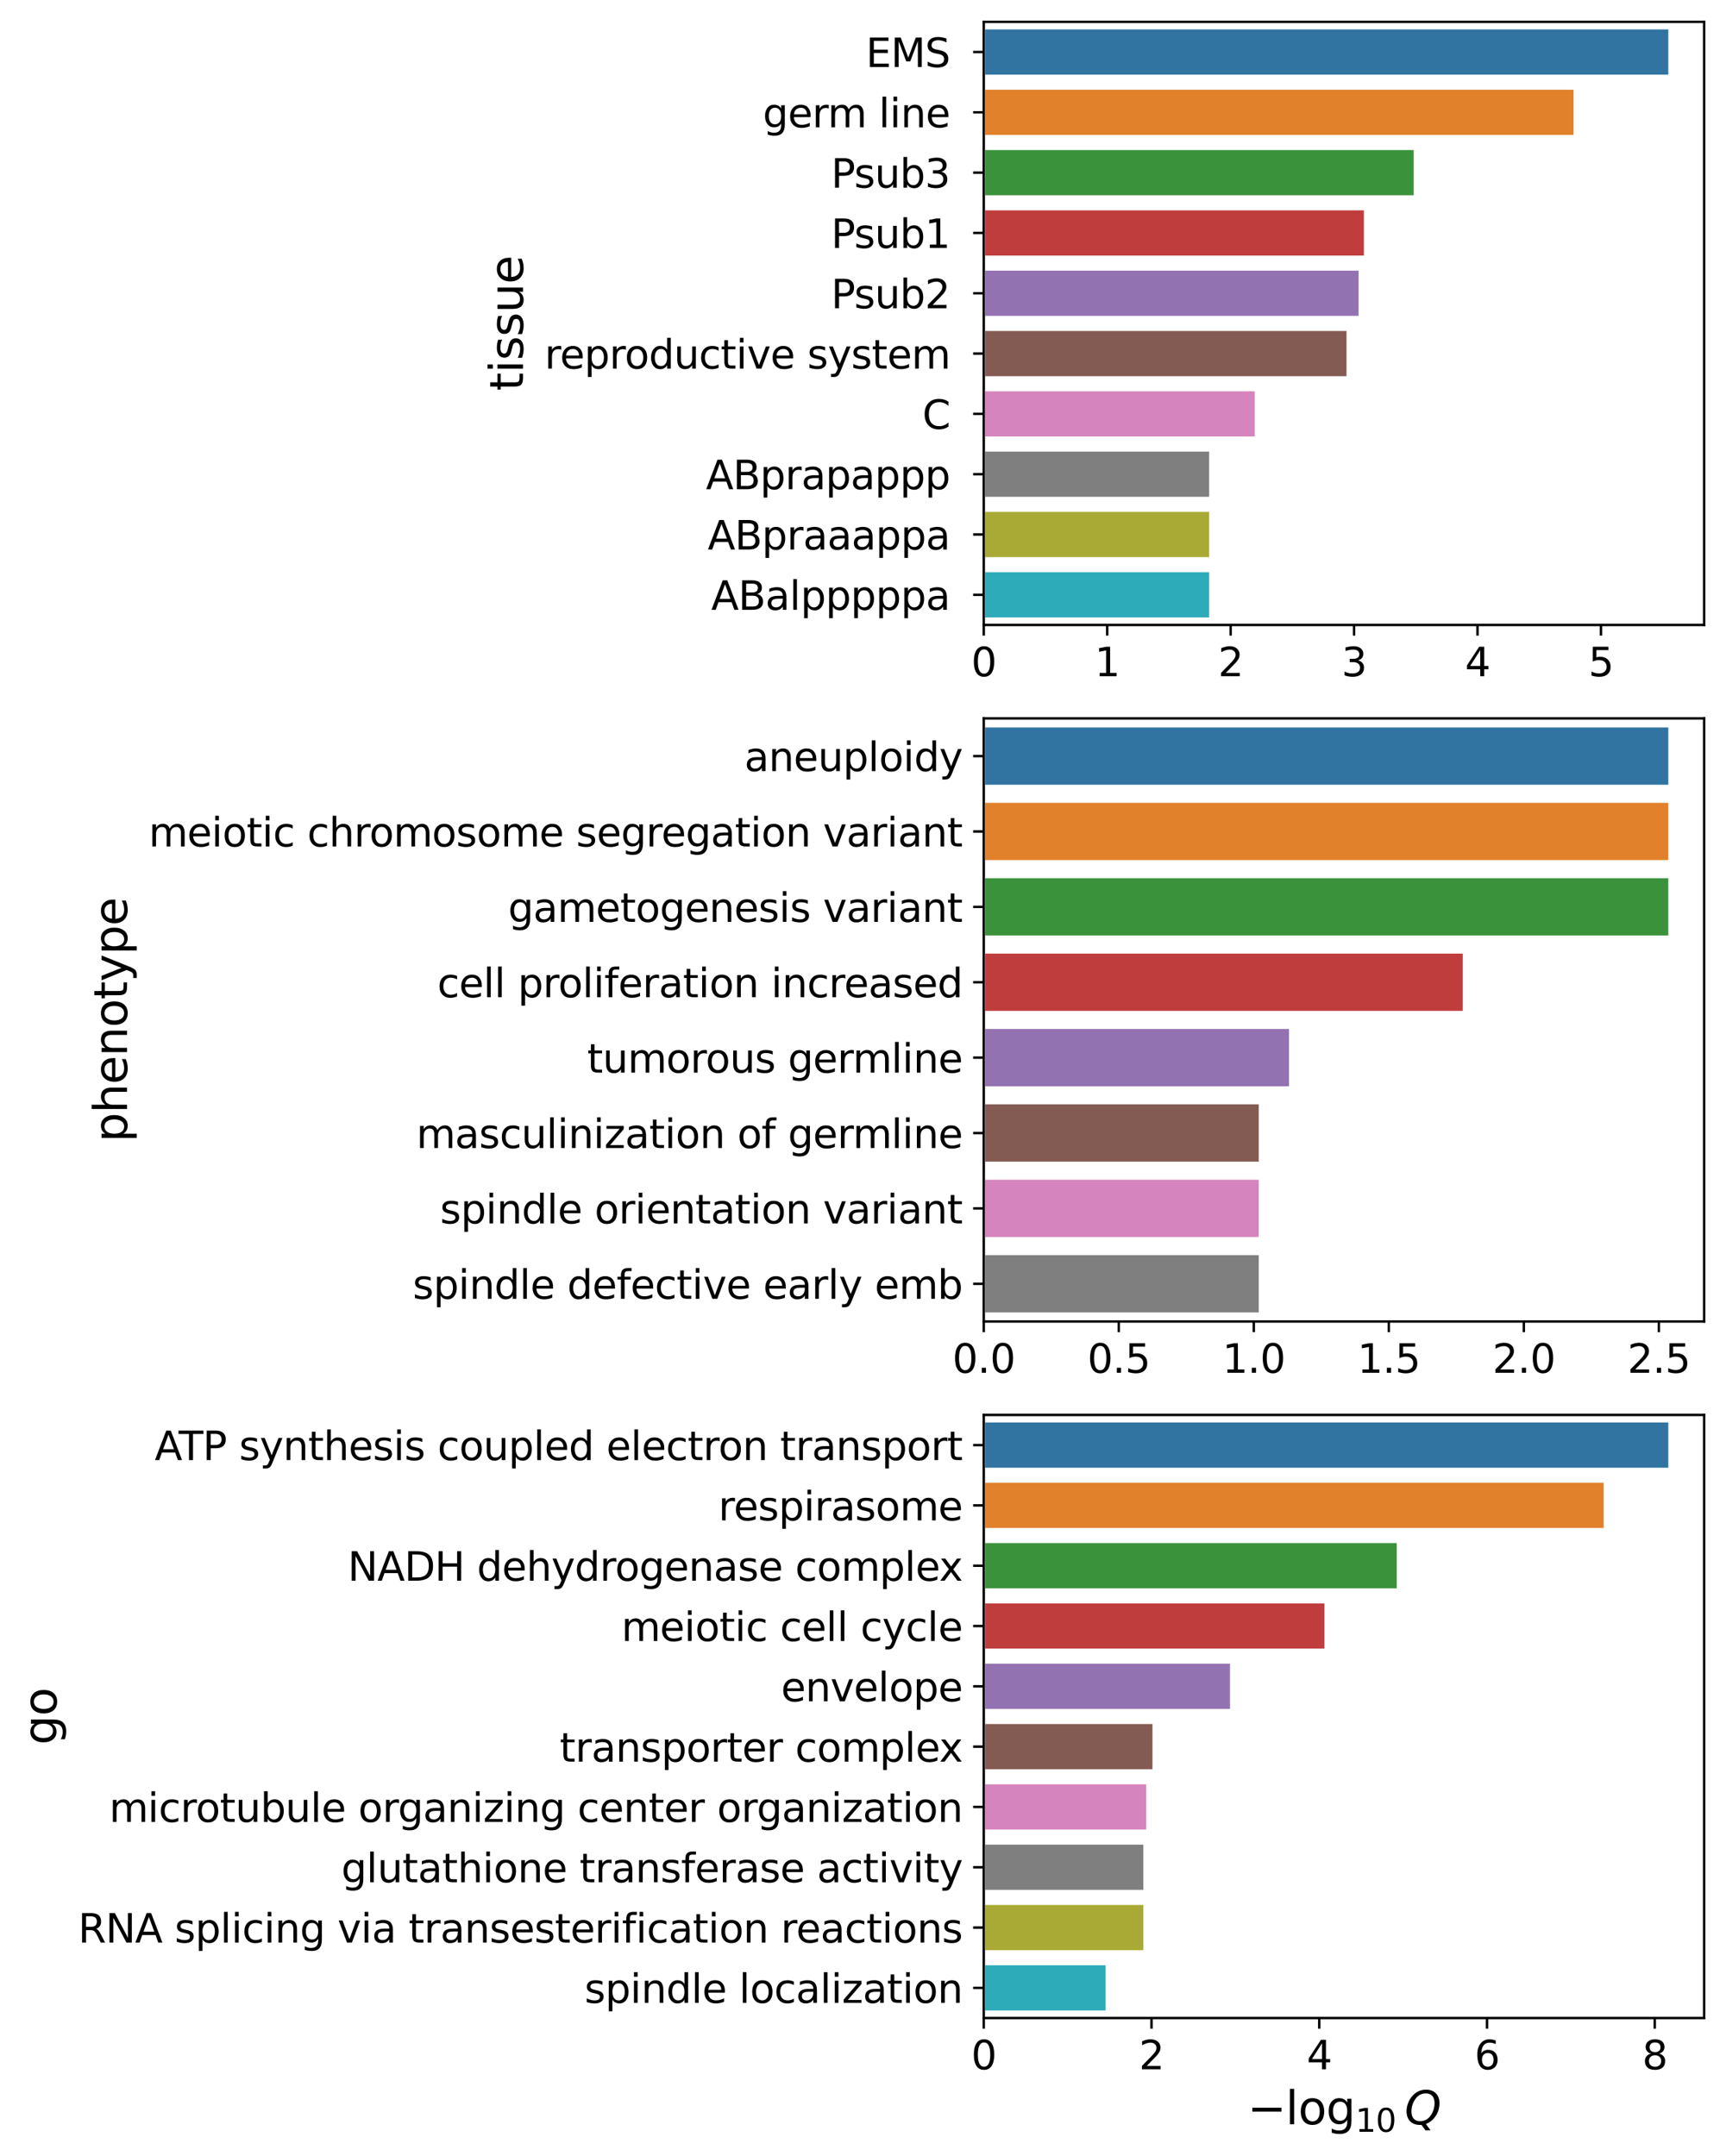 <?xml version="1.0" encoding="utf-8" standalone="no"?>
<!DOCTYPE svg PUBLIC "-//W3C//DTD SVG 1.1//EN"
  "http://www.w3.org/Graphics/SVG/1.1/DTD/svg11.dtd">
<svg xmlns:xlink="http://www.w3.org/1999/xlink" width="568.37pt" height="709.692pt" viewBox="0 0 568.37 709.692" xmlns="http://www.w3.org/2000/svg" version="1.1">
 <defs>
  <style type="text/css">*{stroke-linejoin: round; stroke-linecap: butt}</style>
 </defs>
 <g id="figure_1">
  <g id="patch_1">
   <path d="M 0 709.692 
L 568.37 709.692 
L 568.37 0 
L 0 0 
z
" style="fill: #ffffff"/>
  </g>
  <g id="axes_1">
   <g id="patch_2">
    <path d="M 323.95 205.747 
L 561.17 205.747 
L 561.17 7.2 
L 323.95 7.2 
z
" style="fill: #ffffff"/>
   </g>
   <g id="patch_3">
    <path d="M 323.95 9.185 
L 549.873 9.185 
L 549.873 25.069 
L 323.95 25.069 
z
" clip-path="url(#p1d0b3eadd0)" style="fill: #3274a1; stroke: #ffffff; stroke-linejoin: miter"/>
   </g>
   <g id="patch_4">
    <path d="M 323.95 29.04 
L 518.667 29.04 
L 518.667 44.924 
L 323.95 44.924 
z
" clip-path="url(#p1d0b3eadd0)" style="fill: #e1812c; stroke: #ffffff; stroke-linejoin: miter"/>
   </g>
   <g id="patch_5">
    <path d="M 323.95 48.895 
L 466.031 48.895 
L 466.031 64.779 
L 323.95 64.779 
z
" clip-path="url(#p1d0b3eadd0)" style="fill: #3a923a; stroke: #ffffff; stroke-linejoin: miter"/>
   </g>
   <g id="patch_6">
    <path d="M 323.95 68.749 
L 449.635 68.749 
L 449.635 84.633 
L 323.95 84.633 
z
" clip-path="url(#p1d0b3eadd0)" style="fill: #c03d3e; stroke: #ffffff; stroke-linejoin: miter"/>
   </g>
   <g id="patch_7">
    <path d="M 323.95 88.604 
L 447.886 88.604 
L 447.886 104.488 
L 323.95 104.488 
z
" clip-path="url(#p1d0b3eadd0)" style="fill: #9372b2; stroke: #ffffff; stroke-linejoin: miter"/>
   </g>
   <g id="patch_8">
    <path d="M 323.95 108.459 
L 443.907 108.459 
L 443.907 124.343 
L 323.95 124.343 
z
" clip-path="url(#p1d0b3eadd0)" style="fill: #845b53; stroke: #ffffff; stroke-linejoin: miter"/>
   </g>
   <g id="patch_9">
    <path d="M 323.95 128.313 
L 413.679 128.313 
L 413.679 144.197 
L 323.95 144.197 
z
" clip-path="url(#p1d0b3eadd0)" style="fill: #d684bd; stroke: #ffffff; stroke-linejoin: miter"/>
   </g>
   <g id="patch_10">
    <path d="M 323.95 148.168 
L 398.675 148.168 
L 398.675 164.052 
L 323.95 164.052 
z
" clip-path="url(#p1d0b3eadd0)" style="fill: #7f7f7f; stroke: #ffffff; stroke-linejoin: miter"/>
   </g>
   <g id="patch_11">
    <path d="M 323.95 168.023 
L 398.675 168.023 
L 398.675 183.907 
L 323.95 183.907 
z
" clip-path="url(#p1d0b3eadd0)" style="fill: #a9aa35; stroke: #ffffff; stroke-linejoin: miter"/>
   </g>
   <g id="patch_12">
    <path d="M 323.95 187.877 
L 398.675 187.877 
L 398.675 203.761 
L 323.95 203.761 
z
" clip-path="url(#p1d0b3eadd0)" style="fill: #2eabb8; stroke: #ffffff; stroke-linejoin: miter"/>
   </g>
   <g id="matplotlib.axis_1">
    <g id="xtick_1">
     <g id="line2d_1">
      <defs>
       <path id="m4a4b9ad926" d="M 0 0 
L 0 3.5 
" style="stroke: #000000; stroke-width: 0.8"/>
      </defs>
      <g>
       <use xlink:href="#m4a4b9ad926" x="323.95" y="205.747" style="stroke: #000000; stroke-width: 0.8"/>
      </g>
     </g>
     <g id="text_1">
      <!-- 0 -->
      <g transform="translate(319.814 222.625) scale(0.13 -0.13)">
       <defs>
        <path id="DejaVuSans-30" d="M 2034 4250 
Q 1547 4250 1301 3770 
Q 1056 3291 1056 2328 
Q 1056 1369 1301 889 
Q 1547 409 2034 409 
Q 2525 409 2770 889 
Q 3016 1369 3016 2328 
Q 3016 3291 2770 3770 
Q 2525 4250 2034 4250 
z
M 2034 4750 
Q 2819 4750 3233 4129 
Q 3647 3509 3647 2328 
Q 3647 1150 3233 529 
Q 2819 -91 2034 -91 
Q 1250 -91 836 529 
Q 422 1150 422 2328 
Q 422 3509 836 4129 
Q 1250 4750 2034 4750 
z
" transform="scale(0.016)"/>
       </defs>
       <use xlink:href="#DejaVuSans-30"/>
      </g>
     </g>
    </g>
    <g id="xtick_2">
     <g id="line2d_2">
      <g>
       <use xlink:href="#m4a4b9ad926" x="364.598" y="205.747" style="stroke: #000000; stroke-width: 0.8"/>
      </g>
     </g>
     <g id="text_2">
      <!-- 1 -->
      <g transform="translate(360.463 222.625) scale(0.13 -0.13)">
       <defs>
        <path id="DejaVuSans-31" d="M 794 531 
L 1825 531 
L 1825 4091 
L 703 3866 
L 703 4441 
L 1819 4666 
L 2450 4666 
L 2450 531 
L 3481 531 
L 3481 0 
L 794 0 
L 794 531 
z
" transform="scale(0.016)"/>
       </defs>
       <use xlink:href="#DejaVuSans-31"/>
      </g>
     </g>
    </g>
    <g id="xtick_3">
     <g id="line2d_3">
      <g>
       <use xlink:href="#m4a4b9ad926" x="405.247" y="205.747" style="stroke: #000000; stroke-width: 0.8"/>
      </g>
     </g>
     <g id="text_3">
      <!-- 2 -->
      <g transform="translate(401.111 222.625) scale(0.13 -0.13)">
       <defs>
        <path id="DejaVuSans-32" d="M 1228 531 
L 3431 531 
L 3431 0 
L 469 0 
L 469 531 
Q 828 903 1448 1529 
Q 2069 2156 2228 2338 
Q 2531 2678 2651 2914 
Q 2772 3150 2772 3378 
Q 2772 3750 2511 3984 
Q 2250 4219 1831 4219 
Q 1534 4219 1204 4116 
Q 875 4013 500 3803 
L 500 4441 
Q 881 4594 1212 4672 
Q 1544 4750 1819 4750 
Q 2544 4750 2975 4387 
Q 3406 4025 3406 3419 
Q 3406 3131 3298 2873 
Q 3191 2616 2906 2266 
Q 2828 2175 2409 1742 
Q 1991 1309 1228 531 
z
" transform="scale(0.016)"/>
       </defs>
       <use xlink:href="#DejaVuSans-32"/>
      </g>
     </g>
    </g>
    <g id="xtick_4">
     <g id="line2d_4">
      <g>
       <use xlink:href="#m4a4b9ad926" x="445.895" y="205.747" style="stroke: #000000; stroke-width: 0.8"/>
      </g>
     </g>
     <g id="text_4">
      <!-- 3 -->
      <g transform="translate(441.76 222.625) scale(0.13 -0.13)">
       <defs>
        <path id="DejaVuSans-33" d="M 2597 2516 
Q 3050 2419 3304 2112 
Q 3559 1806 3559 1356 
Q 3559 666 3084 287 
Q 2609 -91 1734 -91 
Q 1441 -91 1130 -33 
Q 819 25 488 141 
L 488 750 
Q 750 597 1062 519 
Q 1375 441 1716 441 
Q 2309 441 2620 675 
Q 2931 909 2931 1356 
Q 2931 1769 2642 2001 
Q 2353 2234 1838 2234 
L 1294 2234 
L 1294 2753 
L 1863 2753 
Q 2328 2753 2575 2939 
Q 2822 3125 2822 3475 
Q 2822 3834 2567 4026 
Q 2313 4219 1838 4219 
Q 1578 4219 1281 4162 
Q 984 4106 628 3988 
L 628 4550 
Q 988 4650 1302 4700 
Q 1616 4750 1894 4750 
Q 2613 4750 3031 4423 
Q 3450 4097 3450 3541 
Q 3450 3153 3228 2886 
Q 3006 2619 2597 2516 
z
" transform="scale(0.016)"/>
       </defs>
       <use xlink:href="#DejaVuSans-33"/>
      </g>
     </g>
    </g>
    <g id="xtick_5">
     <g id="line2d_5">
      <g>
       <use xlink:href="#m4a4b9ad926" x="486.544" y="205.747" style="stroke: #000000; stroke-width: 0.8"/>
      </g>
     </g>
     <g id="text_5">
      <!-- 4 -->
      <g transform="translate(482.408 222.625) scale(0.13 -0.13)">
       <defs>
        <path id="DejaVuSans-34" d="M 2419 4116 
L 825 1625 
L 2419 1625 
L 2419 4116 
z
M 2253 4666 
L 3047 4666 
L 3047 1625 
L 3713 1625 
L 3713 1100 
L 3047 1100 
L 3047 0 
L 2419 0 
L 2419 1100 
L 313 1100 
L 313 1709 
L 2253 4666 
z
" transform="scale(0.016)"/>
       </defs>
       <use xlink:href="#DejaVuSans-34"/>
      </g>
     </g>
    </g>
    <g id="xtick_6">
     <g id="line2d_6">
      <g>
       <use xlink:href="#m4a4b9ad926" x="527.192" y="205.747" style="stroke: #000000; stroke-width: 0.8"/>
      </g>
     </g>
     <g id="text_6">
      <!-- 5 -->
      <g transform="translate(523.057 222.625) scale(0.13 -0.13)">
       <defs>
        <path id="DejaVuSans-35" d="M 691 4666 
L 3169 4666 
L 3169 4134 
L 1269 4134 
L 1269 2991 
Q 1406 3038 1543 3061 
Q 1681 3084 1819 3084 
Q 2600 3084 3056 2656 
Q 3513 2228 3513 1497 
Q 3513 744 3044 326 
Q 2575 -91 1722 -91 
Q 1428 -91 1123 -41 
Q 819 9 494 109 
L 494 744 
Q 775 591 1075 516 
Q 1375 441 1709 441 
Q 2250 441 2565 725 
Q 2881 1009 2881 1497 
Q 2881 1984 2565 2268 
Q 2250 2553 1709 2553 
Q 1456 2553 1204 2497 
Q 953 2441 691 2322 
L 691 4666 
z
" transform="scale(0.016)"/>
       </defs>
       <use xlink:href="#DejaVuSans-35"/>
      </g>
     </g>
    </g>
   </g>
   <g id="matplotlib.axis_2">
    <g id="ytick_1">
     <g id="line2d_7">
      <defs>
       <path id="m8105058c3d" d="M 0 0 
L -3.5 0 
" style="stroke: #000000; stroke-width: 0.8"/>
      </defs>
      <g>
       <use xlink:href="#m8105058c3d" x="323.95" y="17.127" style="stroke: #000000; stroke-width: 0.8"/>
      </g>
     </g>
     <g id="text_7">
      <!-- EMS  -->
      <g transform="translate(285.134 22.066) scale(0.13 -0.13)">
       <defs>
        <path id="DejaVuSans-45" d="M 628 4666 
L 3578 4666 
L 3578 4134 
L 1259 4134 
L 1259 2753 
L 3481 2753 
L 3481 2222 
L 1259 2222 
L 1259 531 
L 3634 531 
L 3634 0 
L 628 0 
L 628 4666 
z
" transform="scale(0.016)"/>
        <path id="DejaVuSans-4d" d="M 628 4666 
L 1569 4666 
L 2759 1491 
L 3956 4666 
L 4897 4666 
L 4897 0 
L 4281 0 
L 4281 4097 
L 3078 897 
L 2444 897 
L 1241 4097 
L 1241 0 
L 628 0 
L 628 4666 
z
" transform="scale(0.016)"/>
        <path id="DejaVuSans-53" d="M 3425 4513 
L 3425 3897 
Q 3066 4069 2747 4153 
Q 2428 4238 2131 4238 
Q 1616 4238 1336 4038 
Q 1056 3838 1056 3469 
Q 1056 3159 1242 3001 
Q 1428 2844 1947 2747 
L 2328 2669 
Q 3034 2534 3370 2195 
Q 3706 1856 3706 1288 
Q 3706 609 3251 259 
Q 2797 -91 1919 -91 
Q 1588 -91 1214 -16 
Q 841 59 441 206 
L 441 856 
Q 825 641 1194 531 
Q 1563 422 1919 422 
Q 2459 422 2753 634 
Q 3047 847 3047 1241 
Q 3047 1584 2836 1778 
Q 2625 1972 2144 2069 
L 1759 2144 
Q 1053 2284 737 2584 
Q 422 2884 422 3419 
Q 422 4038 858 4394 
Q 1294 4750 2059 4750 
Q 2388 4750 2728 4690 
Q 3069 4631 3425 4513 
z
" transform="scale(0.016)"/>
        <path id="DejaVuSans-20" transform="scale(0.016)"/>
       </defs>
       <use xlink:href="#DejaVuSans-45"/>
       <use xlink:href="#DejaVuSans-4d" x="63.184"/>
       <use xlink:href="#DejaVuSans-53" x="149.463"/>
       <use xlink:href="#DejaVuSans-20" x="212.939"/>
      </g>
     </g>
    </g>
    <g id="ytick_2">
     <g id="line2d_8">
      <g>
       <use xlink:href="#m8105058c3d" x="323.95" y="36.982" style="stroke: #000000; stroke-width: 0.8"/>
      </g>
     </g>
     <g id="text_8">
      <!-- germ line  -->
      <g transform="translate(251.194 41.921) scale(0.13 -0.13)">
       <defs>
        <path id="DejaVuSans-67" d="M 2906 1791 
Q 2906 2416 2648 2759 
Q 2391 3103 1925 3103 
Q 1463 3103 1205 2759 
Q 947 2416 947 1791 
Q 947 1169 1205 825 
Q 1463 481 1925 481 
Q 2391 481 2648 825 
Q 2906 1169 2906 1791 
z
M 3481 434 
Q 3481 -459 3084 -895 
Q 2688 -1331 1869 -1331 
Q 1566 -1331 1297 -1286 
Q 1028 -1241 775 -1147 
L 775 -588 
Q 1028 -725 1275 -790 
Q 1522 -856 1778 -856 
Q 2344 -856 2625 -561 
Q 2906 -266 2906 331 
L 2906 616 
Q 2728 306 2450 153 
Q 2172 0 1784 0 
Q 1141 0 747 490 
Q 353 981 353 1791 
Q 353 2603 747 3093 
Q 1141 3584 1784 3584 
Q 2172 3584 2450 3431 
Q 2728 3278 2906 2969 
L 2906 3500 
L 3481 3500 
L 3481 434 
z
" transform="scale(0.016)"/>
        <path id="DejaVuSans-65" d="M 3597 1894 
L 3597 1613 
L 953 1613 
Q 991 1019 1311 708 
Q 1631 397 2203 397 
Q 2534 397 2845 478 
Q 3156 559 3463 722 
L 3463 178 
Q 3153 47 2828 -22 
Q 2503 -91 2169 -91 
Q 1331 -91 842 396 
Q 353 884 353 1716 
Q 353 2575 817 3079 
Q 1281 3584 2069 3584 
Q 2775 3584 3186 3129 
Q 3597 2675 3597 1894 
z
M 3022 2063 
Q 3016 2534 2758 2815 
Q 2500 3097 2075 3097 
Q 1594 3097 1305 2825 
Q 1016 2553 972 2059 
L 3022 2063 
z
" transform="scale(0.016)"/>
        <path id="DejaVuSans-72" d="M 2631 2963 
Q 2534 3019 2420 3045 
Q 2306 3072 2169 3072 
Q 1681 3072 1420 2755 
Q 1159 2438 1159 1844 
L 1159 0 
L 581 0 
L 581 3500 
L 1159 3500 
L 1159 2956 
Q 1341 3275 1631 3429 
Q 1922 3584 2338 3584 
Q 2397 3584 2469 3576 
Q 2541 3569 2628 3553 
L 2631 2963 
z
" transform="scale(0.016)"/>
        <path id="DejaVuSans-6d" d="M 3328 2828 
Q 3544 3216 3844 3400 
Q 4144 3584 4550 3584 
Q 5097 3584 5394 3201 
Q 5691 2819 5691 2113 
L 5691 0 
L 5113 0 
L 5113 2094 
Q 5113 2597 4934 2840 
Q 4756 3084 4391 3084 
Q 3944 3084 3684 2787 
Q 3425 2491 3425 1978 
L 3425 0 
L 2847 0 
L 2847 2094 
Q 2847 2600 2669 2842 
Q 2491 3084 2119 3084 
Q 1678 3084 1418 2786 
Q 1159 2488 1159 1978 
L 1159 0 
L 581 0 
L 581 3500 
L 1159 3500 
L 1159 2956 
Q 1356 3278 1631 3431 
Q 1906 3584 2284 3584 
Q 2666 3584 2933 3390 
Q 3200 3197 3328 2828 
z
" transform="scale(0.016)"/>
        <path id="DejaVuSans-6c" d="M 603 4863 
L 1178 4863 
L 1178 0 
L 603 0 
L 603 4863 
z
" transform="scale(0.016)"/>
        <path id="DejaVuSans-69" d="M 603 3500 
L 1178 3500 
L 1178 0 
L 603 0 
L 603 3500 
z
M 603 4863 
L 1178 4863 
L 1178 4134 
L 603 4134 
L 603 4863 
z
" transform="scale(0.016)"/>
        <path id="DejaVuSans-6e" d="M 3513 2113 
L 3513 0 
L 2938 0 
L 2938 2094 
Q 2938 2591 2744 2837 
Q 2550 3084 2163 3084 
Q 1697 3084 1428 2787 
Q 1159 2491 1159 1978 
L 1159 0 
L 581 0 
L 581 3500 
L 1159 3500 
L 1159 2956 
Q 1366 3272 1645 3428 
Q 1925 3584 2291 3584 
Q 2894 3584 3203 3211 
Q 3513 2838 3513 2113 
z
" transform="scale(0.016)"/>
       </defs>
       <use xlink:href="#DejaVuSans-67"/>
       <use xlink:href="#DejaVuSans-65" x="63.477"/>
       <use xlink:href="#DejaVuSans-72" x="125"/>
       <use xlink:href="#DejaVuSans-6d" x="164.363"/>
       <use xlink:href="#DejaVuSans-20" x="261.775"/>
       <use xlink:href="#DejaVuSans-6c" x="293.562"/>
       <use xlink:href="#DejaVuSans-69" x="321.346"/>
       <use xlink:href="#DejaVuSans-6e" x="349.129"/>
       <use xlink:href="#DejaVuSans-65" x="412.508"/>
       <use xlink:href="#DejaVuSans-20" x="474.031"/>
      </g>
     </g>
    </g>
    <g id="ytick_3">
     <g id="line2d_9">
      <g>
       <use xlink:href="#m8105058c3d" x="323.95" y="56.837" style="stroke: #000000; stroke-width: 0.8"/>
      </g>
     </g>
     <g id="text_9">
      <!-- Psub3  -->
      <g transform="translate(273.672 61.776) scale(0.13 -0.13)">
       <defs>
        <path id="DejaVuSans-50" d="M 1259 4147 
L 1259 2394 
L 2053 2394 
Q 2494 2394 2734 2622 
Q 2975 2850 2975 3272 
Q 2975 3691 2734 3919 
Q 2494 4147 2053 4147 
L 1259 4147 
z
M 628 4666 
L 2053 4666 
Q 2838 4666 3239 4311 
Q 3641 3956 3641 3272 
Q 3641 2581 3239 2228 
Q 2838 1875 2053 1875 
L 1259 1875 
L 1259 0 
L 628 0 
L 628 4666 
z
" transform="scale(0.016)"/>
        <path id="DejaVuSans-73" d="M 2834 3397 
L 2834 2853 
Q 2591 2978 2328 3040 
Q 2066 3103 1784 3103 
Q 1356 3103 1142 2972 
Q 928 2841 928 2578 
Q 928 2378 1081 2264 
Q 1234 2150 1697 2047 
L 1894 2003 
Q 2506 1872 2764 1633 
Q 3022 1394 3022 966 
Q 3022 478 2636 193 
Q 2250 -91 1575 -91 
Q 1294 -91 989 -36 
Q 684 19 347 128 
L 347 722 
Q 666 556 975 473 
Q 1284 391 1588 391 
Q 1994 391 2212 530 
Q 2431 669 2431 922 
Q 2431 1156 2273 1281 
Q 2116 1406 1581 1522 
L 1381 1569 
Q 847 1681 609 1914 
Q 372 2147 372 2553 
Q 372 3047 722 3315 
Q 1072 3584 1716 3584 
Q 2034 3584 2315 3537 
Q 2597 3491 2834 3397 
z
" transform="scale(0.016)"/>
        <path id="DejaVuSans-75" d="M 544 1381 
L 544 3500 
L 1119 3500 
L 1119 1403 
Q 1119 906 1312 657 
Q 1506 409 1894 409 
Q 2359 409 2629 706 
Q 2900 1003 2900 1516 
L 2900 3500 
L 3475 3500 
L 3475 0 
L 2900 0 
L 2900 538 
Q 2691 219 2414 64 
Q 2138 -91 1772 -91 
Q 1169 -91 856 284 
Q 544 659 544 1381 
z
M 1991 3584 
L 1991 3584 
z
" transform="scale(0.016)"/>
        <path id="DejaVuSans-62" d="M 3116 1747 
Q 3116 2381 2855 2742 
Q 2594 3103 2138 3103 
Q 1681 3103 1420 2742 
Q 1159 2381 1159 1747 
Q 1159 1113 1420 752 
Q 1681 391 2138 391 
Q 2594 391 2855 752 
Q 3116 1113 3116 1747 
z
M 1159 2969 
Q 1341 3281 1617 3432 
Q 1894 3584 2278 3584 
Q 2916 3584 3314 3078 
Q 3713 2572 3713 1747 
Q 3713 922 3314 415 
Q 2916 -91 2278 -91 
Q 1894 -91 1617 61 
Q 1341 213 1159 525 
L 1159 0 
L 581 0 
L 581 4863 
L 1159 4863 
L 1159 2969 
z
" transform="scale(0.016)"/>
       </defs>
       <use xlink:href="#DejaVuSans-50"/>
       <use xlink:href="#DejaVuSans-73" x="58.553"/>
       <use xlink:href="#DejaVuSans-75" x="110.652"/>
       <use xlink:href="#DejaVuSans-62" x="174.031"/>
       <use xlink:href="#DejaVuSans-33" x="237.508"/>
       <use xlink:href="#DejaVuSans-20" x="301.131"/>
      </g>
     </g>
    </g>
    <g id="ytick_4">
     <g id="line2d_10">
      <g>
       <use xlink:href="#m8105058c3d" x="323.95" y="76.691" style="stroke: #000000; stroke-width: 0.8"/>
      </g>
     </g>
     <g id="text_10">
      <!-- Psub1  -->
      <g transform="translate(273.672 81.63) scale(0.13 -0.13)">
       <use xlink:href="#DejaVuSans-50"/>
       <use xlink:href="#DejaVuSans-73" x="58.553"/>
       <use xlink:href="#DejaVuSans-75" x="110.652"/>
       <use xlink:href="#DejaVuSans-62" x="174.031"/>
       <use xlink:href="#DejaVuSans-31" x="237.508"/>
       <use xlink:href="#DejaVuSans-20" x="301.131"/>
      </g>
     </g>
    </g>
    <g id="ytick_5">
     <g id="line2d_11">
      <g>
       <use xlink:href="#m8105058c3d" x="323.95" y="96.546" style="stroke: #000000; stroke-width: 0.8"/>
      </g>
     </g>
     <g id="text_11">
      <!-- Psub2  -->
      <g transform="translate(273.672 101.485) scale(0.13 -0.13)">
       <use xlink:href="#DejaVuSans-50"/>
       <use xlink:href="#DejaVuSans-73" x="58.553"/>
       <use xlink:href="#DejaVuSans-75" x="110.652"/>
       <use xlink:href="#DejaVuSans-62" x="174.031"/>
       <use xlink:href="#DejaVuSans-32" x="237.508"/>
       <use xlink:href="#DejaVuSans-20" x="301.131"/>
      </g>
     </g>
    </g>
    <g id="ytick_6">
     <g id="line2d_12">
      <g>
       <use xlink:href="#m8105058c3d" x="323.95" y="116.401" style="stroke: #000000; stroke-width: 0.8"/>
      </g>
     </g>
     <g id="text_12">
      <!-- reproductive system  -->
      <g transform="translate(179.339 121.34) scale(0.13 -0.13)">
       <defs>
        <path id="DejaVuSans-70" d="M 1159 525 
L 1159 -1331 
L 581 -1331 
L 581 3500 
L 1159 3500 
L 1159 2969 
Q 1341 3281 1617 3432 
Q 1894 3584 2278 3584 
Q 2916 3584 3314 3078 
Q 3713 2572 3713 1747 
Q 3713 922 3314 415 
Q 2916 -91 2278 -91 
Q 1894 -91 1617 61 
Q 1341 213 1159 525 
z
M 3116 1747 
Q 3116 2381 2855 2742 
Q 2594 3103 2138 3103 
Q 1681 3103 1420 2742 
Q 1159 2381 1159 1747 
Q 1159 1113 1420 752 
Q 1681 391 2138 391 
Q 2594 391 2855 752 
Q 3116 1113 3116 1747 
z
" transform="scale(0.016)"/>
        <path id="DejaVuSans-6f" d="M 1959 3097 
Q 1497 3097 1228 2736 
Q 959 2375 959 1747 
Q 959 1119 1226 758 
Q 1494 397 1959 397 
Q 2419 397 2687 759 
Q 2956 1122 2956 1747 
Q 2956 2369 2687 2733 
Q 2419 3097 1959 3097 
z
M 1959 3584 
Q 2709 3584 3137 3096 
Q 3566 2609 3566 1747 
Q 3566 888 3137 398 
Q 2709 -91 1959 -91 
Q 1206 -91 779 398 
Q 353 888 353 1747 
Q 353 2609 779 3096 
Q 1206 3584 1959 3584 
z
" transform="scale(0.016)"/>
        <path id="DejaVuSans-64" d="M 2906 2969 
L 2906 4863 
L 3481 4863 
L 3481 0 
L 2906 0 
L 2906 525 
Q 2725 213 2448 61 
Q 2172 -91 1784 -91 
Q 1150 -91 751 415 
Q 353 922 353 1747 
Q 353 2572 751 3078 
Q 1150 3584 1784 3584 
Q 2172 3584 2448 3432 
Q 2725 3281 2906 2969 
z
M 947 1747 
Q 947 1113 1208 752 
Q 1469 391 1925 391 
Q 2381 391 2643 752 
Q 2906 1113 2906 1747 
Q 2906 2381 2643 2742 
Q 2381 3103 1925 3103 
Q 1469 3103 1208 2742 
Q 947 2381 947 1747 
z
" transform="scale(0.016)"/>
        <path id="DejaVuSans-63" d="M 3122 3366 
L 3122 2828 
Q 2878 2963 2633 3030 
Q 2388 3097 2138 3097 
Q 1578 3097 1268 2742 
Q 959 2388 959 1747 
Q 959 1106 1268 751 
Q 1578 397 2138 397 
Q 2388 397 2633 464 
Q 2878 531 3122 666 
L 3122 134 
Q 2881 22 2623 -34 
Q 2366 -91 2075 -91 
Q 1284 -91 818 406 
Q 353 903 353 1747 
Q 353 2603 823 3093 
Q 1294 3584 2113 3584 
Q 2378 3584 2631 3529 
Q 2884 3475 3122 3366 
z
" transform="scale(0.016)"/>
        <path id="DejaVuSans-74" d="M 1172 4494 
L 1172 3500 
L 2356 3500 
L 2356 3053 
L 1172 3053 
L 1172 1153 
Q 1172 725 1289 603 
Q 1406 481 1766 481 
L 2356 481 
L 2356 0 
L 1766 0 
Q 1100 0 847 248 
Q 594 497 594 1153 
L 594 3053 
L 172 3053 
L 172 3500 
L 594 3500 
L 594 4494 
L 1172 4494 
z
" transform="scale(0.016)"/>
        <path id="DejaVuSans-76" d="M 191 3500 
L 800 3500 
L 1894 563 
L 2988 3500 
L 3597 3500 
L 2284 0 
L 1503 0 
L 191 3500 
z
" transform="scale(0.016)"/>
        <path id="DejaVuSans-79" d="M 2059 -325 
Q 1816 -950 1584 -1140 
Q 1353 -1331 966 -1331 
L 506 -1331 
L 506 -850 
L 844 -850 
Q 1081 -850 1212 -737 
Q 1344 -625 1503 -206 
L 1606 56 
L 191 3500 
L 800 3500 
L 1894 763 
L 2988 3500 
L 3597 3500 
L 2059 -325 
z
" transform="scale(0.016)"/>
       </defs>
       <use xlink:href="#DejaVuSans-72"/>
       <use xlink:href="#DejaVuSans-65" x="38.863"/>
       <use xlink:href="#DejaVuSans-70" x="100.387"/>
       <use xlink:href="#DejaVuSans-72" x="163.863"/>
       <use xlink:href="#DejaVuSans-6f" x="202.727"/>
       <use xlink:href="#DejaVuSans-64" x="263.908"/>
       <use xlink:href="#DejaVuSans-75" x="327.385"/>
       <use xlink:href="#DejaVuSans-63" x="390.764"/>
       <use xlink:href="#DejaVuSans-74" x="445.744"/>
       <use xlink:href="#DejaVuSans-69" x="484.953"/>
       <use xlink:href="#DejaVuSans-76" x="512.736"/>
       <use xlink:href="#DejaVuSans-65" x="571.916"/>
       <use xlink:href="#DejaVuSans-20" x="633.439"/>
       <use xlink:href="#DejaVuSans-73" x="665.227"/>
       <use xlink:href="#DejaVuSans-79" x="717.326"/>
       <use xlink:href="#DejaVuSans-73" x="776.506"/>
       <use xlink:href="#DejaVuSans-74" x="828.605"/>
       <use xlink:href="#DejaVuSans-65" x="867.814"/>
       <use xlink:href="#DejaVuSans-6d" x="929.338"/>
       <use xlink:href="#DejaVuSans-20" x="1026.75"/>
      </g>
     </g>
    </g>
    <g id="ytick_7">
     <g id="line2d_13">
      <g>
       <use xlink:href="#m8105058c3d" x="323.95" y="136.255" style="stroke: #000000; stroke-width: 0.8"/>
      </g>
     </g>
     <g id="text_13">
      <!-- C  -->
      <g transform="translate(303.74 141.194) scale(0.13 -0.13)">
       <defs>
        <path id="DejaVuSans-43" d="M 4122 4306 
L 4122 3641 
Q 3803 3938 3442 4084 
Q 3081 4231 2675 4231 
Q 1875 4231 1450 3742 
Q 1025 3253 1025 2328 
Q 1025 1406 1450 917 
Q 1875 428 2675 428 
Q 3081 428 3442 575 
Q 3803 722 4122 1019 
L 4122 359 
Q 3791 134 3420 21 
Q 3050 -91 2638 -91 
Q 1578 -91 968 557 
Q 359 1206 359 2328 
Q 359 3453 968 4101 
Q 1578 4750 2638 4750 
Q 3056 4750 3426 4639 
Q 3797 4528 4122 4306 
z
" transform="scale(0.016)"/>
       </defs>
       <use xlink:href="#DejaVuSans-43"/>
       <use xlink:href="#DejaVuSans-20" x="69.824"/>
      </g>
     </g>
    </g>
    <g id="ytick_8">
     <g id="line2d_14">
      <g>
       <use xlink:href="#m8105058c3d" x="323.95" y="156.11" style="stroke: #000000; stroke-width: 0.8"/>
      </g>
     </g>
     <g id="text_14">
      <!-- ABprapappp  -->
      <g transform="translate(232.464 161.049) scale(0.13 -0.13)">
       <defs>
        <path id="DejaVuSans-41" d="M 2188 4044 
L 1331 1722 
L 3047 1722 
L 2188 4044 
z
M 1831 4666 
L 2547 4666 
L 4325 0 
L 3669 0 
L 3244 1197 
L 1141 1197 
L 716 0 
L 50 0 
L 1831 4666 
z
" transform="scale(0.016)"/>
        <path id="DejaVuSans-42" d="M 1259 2228 
L 1259 519 
L 2272 519 
Q 2781 519 3026 730 
Q 3272 941 3272 1375 
Q 3272 1813 3026 2020 
Q 2781 2228 2272 2228 
L 1259 2228 
z
M 1259 4147 
L 1259 2741 
L 2194 2741 
Q 2656 2741 2882 2914 
Q 3109 3088 3109 3444 
Q 3109 3797 2882 3972 
Q 2656 4147 2194 4147 
L 1259 4147 
z
M 628 4666 
L 2241 4666 
Q 2963 4666 3353 4366 
Q 3744 4066 3744 3513 
Q 3744 3084 3544 2831 
Q 3344 2578 2956 2516 
Q 3422 2416 3680 2098 
Q 3938 1781 3938 1306 
Q 3938 681 3513 340 
Q 3088 0 2303 0 
L 628 0 
L 628 4666 
z
" transform="scale(0.016)"/>
        <path id="DejaVuSans-61" d="M 2194 1759 
Q 1497 1759 1228 1600 
Q 959 1441 959 1056 
Q 959 750 1161 570 
Q 1363 391 1709 391 
Q 2188 391 2477 730 
Q 2766 1069 2766 1631 
L 2766 1759 
L 2194 1759 
z
M 3341 1997 
L 3341 0 
L 2766 0 
L 2766 531 
Q 2569 213 2275 61 
Q 1981 -91 1556 -91 
Q 1019 -91 701 211 
Q 384 513 384 1019 
Q 384 1609 779 1909 
Q 1175 2209 1959 2209 
L 2766 2209 
L 2766 2266 
Q 2766 2663 2505 2880 
Q 2244 3097 1772 3097 
Q 1472 3097 1187 3025 
Q 903 2953 641 2809 
L 641 3341 
Q 956 3463 1253 3523 
Q 1550 3584 1831 3584 
Q 2591 3584 2966 3190 
Q 3341 2797 3341 1997 
z
" transform="scale(0.016)"/>
       </defs>
       <use xlink:href="#DejaVuSans-41"/>
       <use xlink:href="#DejaVuSans-42" x="68.408"/>
       <use xlink:href="#DejaVuSans-70" x="137.012"/>
       <use xlink:href="#DejaVuSans-72" x="200.488"/>
       <use xlink:href="#DejaVuSans-61" x="241.602"/>
       <use xlink:href="#DejaVuSans-70" x="302.881"/>
       <use xlink:href="#DejaVuSans-61" x="366.357"/>
       <use xlink:href="#DejaVuSans-70" x="427.637"/>
       <use xlink:href="#DejaVuSans-70" x="491.113"/>
       <use xlink:href="#DejaVuSans-70" x="554.59"/>
       <use xlink:href="#DejaVuSans-20" x="618.066"/>
      </g>
     </g>
    </g>
    <g id="ytick_9">
     <g id="line2d_15">
      <g>
       <use xlink:href="#m8105058c3d" x="323.95" y="175.965" style="stroke: #000000; stroke-width: 0.8"/>
      </g>
     </g>
     <g id="text_15">
      <!-- ABpraaappa  -->
      <g transform="translate(233.037 180.904) scale(0.13 -0.13)">
       <use xlink:href="#DejaVuSans-41"/>
       <use xlink:href="#DejaVuSans-42" x="68.408"/>
       <use xlink:href="#DejaVuSans-70" x="137.012"/>
       <use xlink:href="#DejaVuSans-72" x="200.488"/>
       <use xlink:href="#DejaVuSans-61" x="241.602"/>
       <use xlink:href="#DejaVuSans-61" x="302.881"/>
       <use xlink:href="#DejaVuSans-61" x="364.16"/>
       <use xlink:href="#DejaVuSans-70" x="425.439"/>
       <use xlink:href="#DejaVuSans-70" x="488.916"/>
       <use xlink:href="#DejaVuSans-61" x="552.393"/>
       <use xlink:href="#DejaVuSans-20" x="613.672"/>
      </g>
     </g>
    </g>
    <g id="ytick_10">
     <g id="line2d_16">
      <g>
       <use xlink:href="#m8105058c3d" x="323.95" y="195.819" style="stroke: #000000; stroke-width: 0.8"/>
      </g>
     </g>
     <g id="text_16">
      <!-- ABalpppppa  -->
      <g transform="translate(234.197 200.758) scale(0.13 -0.13)">
       <use xlink:href="#DejaVuSans-41"/>
       <use xlink:href="#DejaVuSans-42" x="68.408"/>
       <use xlink:href="#DejaVuSans-61" x="137.012"/>
       <use xlink:href="#DejaVuSans-6c" x="198.291"/>
       <use xlink:href="#DejaVuSans-70" x="226.074"/>
       <use xlink:href="#DejaVuSans-70" x="289.551"/>
       <use xlink:href="#DejaVuSans-70" x="353.027"/>
       <use xlink:href="#DejaVuSans-70" x="416.504"/>
       <use xlink:href="#DejaVuSans-70" x="479.98"/>
       <use xlink:href="#DejaVuSans-61" x="543.457"/>
       <use xlink:href="#DejaVuSans-20" x="604.736"/>
      </g>
     </g>
    </g>
    <g id="text_17">
     <!-- tissue -->
     <g transform="translate(172.219 128.679) rotate(-90) scale(0.15 -0.15)">
      <use xlink:href="#DejaVuSans-74"/>
      <use xlink:href="#DejaVuSans-69" x="39.209"/>
      <use xlink:href="#DejaVuSans-73" x="66.992"/>
      <use xlink:href="#DejaVuSans-73" x="119.092"/>
      <use xlink:href="#DejaVuSans-75" x="171.191"/>
      <use xlink:href="#DejaVuSans-65" x="234.57"/>
     </g>
    </g>
   </g>
   <g id="line2d_17">
    <path clip-path="url(#p1d0b3eadd0)" style="fill: none; stroke: #424242; stroke-width: 2.7; stroke-linecap: round"/>
   </g>
   <g id="line2d_18">
    <path clip-path="url(#p1d0b3eadd0)" style="fill: none; stroke: #424242; stroke-width: 2.7; stroke-linecap: round"/>
   </g>
   <g id="line2d_19">
    <path clip-path="url(#p1d0b3eadd0)" style="fill: none; stroke: #424242; stroke-width: 2.7; stroke-linecap: round"/>
   </g>
   <g id="line2d_20">
    <path clip-path="url(#p1d0b3eadd0)" style="fill: none; stroke: #424242; stroke-width: 2.7; stroke-linecap: round"/>
   </g>
   <g id="line2d_21">
    <path clip-path="url(#p1d0b3eadd0)" style="fill: none; stroke: #424242; stroke-width: 2.7; stroke-linecap: round"/>
   </g>
   <g id="line2d_22">
    <path clip-path="url(#p1d0b3eadd0)" style="fill: none; stroke: #424242; stroke-width: 2.7; stroke-linecap: round"/>
   </g>
   <g id="line2d_23">
    <path clip-path="url(#p1d0b3eadd0)" style="fill: none; stroke: #424242; stroke-width: 2.7; stroke-linecap: round"/>
   </g>
   <g id="line2d_24">
    <path clip-path="url(#p1d0b3eadd0)" style="fill: none; stroke: #424242; stroke-width: 2.7; stroke-linecap: round"/>
   </g>
   <g id="line2d_25">
    <path clip-path="url(#p1d0b3eadd0)" style="fill: none; stroke: #424242; stroke-width: 2.7; stroke-linecap: round"/>
   </g>
   <g id="line2d_26">
    <path clip-path="url(#p1d0b3eadd0)" style="fill: none; stroke: #424242; stroke-width: 2.7; stroke-linecap: round"/>
   </g>
   <g id="patch_13">
    <path d="M 323.95 205.747 
L 323.95 7.2 
" style="fill: none; stroke: #000000; stroke-width: 0.8; stroke-linejoin: miter; stroke-linecap: square"/>
   </g>
   <g id="patch_14">
    <path d="M 561.17 205.747 
L 561.17 7.2 
" style="fill: none; stroke: #000000; stroke-width: 0.8; stroke-linejoin: miter; stroke-linecap: square"/>
   </g>
   <g id="patch_15">
    <path d="M 323.95 205.747 
L 561.17 205.747 
" style="fill: none; stroke: #000000; stroke-width: 0.8; stroke-linejoin: miter; stroke-linecap: square"/>
   </g>
   <g id="patch_16">
    <path d="M 323.95 7.2 
L 561.17 7.2 
" style="fill: none; stroke: #000000; stroke-width: 0.8; stroke-linejoin: miter; stroke-linecap: square"/>
   </g>
  </g>
  <g id="axes_2">
   <g id="patch_17">
    <path d="M 323.95 435.053 
L 561.17 435.053 
L 561.17 236.507 
L 323.95 236.507 
z
" style="fill: #ffffff"/>
   </g>
   <g id="patch_18">
    <path d="M 323.95 238.988 
L 549.873 238.988 
L 549.873 258.843 
L 323.95 258.843 
z
" clip-path="url(#p021fd33619)" style="fill: #3274a1; stroke: #ffffff; stroke-linejoin: miter"/>
   </g>
   <g id="patch_19">
    <path d="M 323.95 263.807 
L 549.873 263.807 
L 549.873 283.661 
L 323.95 283.661 
z
" clip-path="url(#p021fd33619)" style="fill: #e1812c; stroke: #ffffff; stroke-linejoin: miter"/>
   </g>
   <g id="patch_20">
    <path d="M 323.95 288.625 
L 549.873 288.625 
L 549.873 308.48 
L 323.95 308.48 
z
" clip-path="url(#p021fd33619)" style="fill: #3a923a; stroke: #ffffff; stroke-linejoin: miter"/>
   </g>
   <g id="patch_21">
    <path d="M 323.95 313.443 
L 482.19 313.443 
L 482.19 333.298 
L 323.95 333.298 
z
" clip-path="url(#p021fd33619)" style="fill: #c03d3e; stroke: #ffffff; stroke-linejoin: miter"/>
   </g>
   <g id="patch_22">
    <path d="M 323.95 338.262 
L 424.967 338.262 
L 424.967 358.116 
L 323.95 358.116 
z
" clip-path="url(#p021fd33619)" style="fill: #9372b2; stroke: #ffffff; stroke-linejoin: miter"/>
   </g>
   <g id="patch_23">
    <path d="M 323.95 363.08 
L 415.01 363.08 
L 415.01 382.935 
L 323.95 382.935 
z
" clip-path="url(#p021fd33619)" style="fill: #845b53; stroke: #ffffff; stroke-linejoin: miter"/>
   </g>
   <g id="patch_24">
    <path d="M 323.95 387.899 
L 415.01 387.899 
L 415.01 407.753 
L 323.95 407.753 
z
" clip-path="url(#p021fd33619)" style="fill: #d684bd; stroke: #ffffff; stroke-linejoin: miter"/>
   </g>
   <g id="patch_25">
    <path d="M 323.95 412.717 
L 415.01 412.717 
L 415.01 432.572 
L 323.95 432.572 
z
" clip-path="url(#p021fd33619)" style="fill: #7f7f7f; stroke: #ffffff; stroke-linejoin: miter"/>
   </g>
   <g id="matplotlib.axis_3">
    <g id="xtick_7">
     <g id="line2d_27">
      <g>
       <use xlink:href="#m4a4b9ad926" x="323.95" y="435.053" style="stroke: #000000; stroke-width: 0.8"/>
      </g>
     </g>
     <g id="text_18">
      <!-- 0.0 -->
      <g transform="translate(313.613 451.931) scale(0.13 -0.13)">
       <defs>
        <path id="DejaVuSans-2e" d="M 684 794 
L 1344 794 
L 1344 0 
L 684 0 
L 684 794 
z
" transform="scale(0.016)"/>
       </defs>
       <use xlink:href="#DejaVuSans-30"/>
       <use xlink:href="#DejaVuSans-2e" x="63.623"/>
       <use xlink:href="#DejaVuSans-30" x="95.41"/>
      </g>
     </g>
    </g>
    <g id="xtick_8">
     <g id="line2d_28">
      <g>
       <use xlink:href="#m4a4b9ad926" x="368.411" y="435.053" style="stroke: #000000; stroke-width: 0.8"/>
      </g>
     </g>
     <g id="text_19">
      <!-- 0.5 -->
      <g transform="translate(358.074 451.931) scale(0.13 -0.13)">
       <use xlink:href="#DejaVuSans-30"/>
       <use xlink:href="#DejaVuSans-2e" x="63.623"/>
       <use xlink:href="#DejaVuSans-35" x="95.41"/>
      </g>
     </g>
    </g>
    <g id="xtick_9">
     <g id="line2d_29">
      <g>
       <use xlink:href="#m4a4b9ad926" x="412.872" y="435.053" style="stroke: #000000; stroke-width: 0.8"/>
      </g>
     </g>
     <g id="text_20">
      <!-- 1.0 -->
      <g transform="translate(402.535 451.931) scale(0.13 -0.13)">
       <use xlink:href="#DejaVuSans-31"/>
       <use xlink:href="#DejaVuSans-2e" x="63.623"/>
       <use xlink:href="#DejaVuSans-30" x="95.41"/>
      </g>
     </g>
    </g>
    <g id="xtick_10">
     <g id="line2d_30">
      <g>
       <use xlink:href="#m4a4b9ad926" x="457.334" y="435.053" style="stroke: #000000; stroke-width: 0.8"/>
      </g>
     </g>
     <g id="text_21">
      <!-- 1.5 -->
      <g transform="translate(446.997 451.931) scale(0.13 -0.13)">
       <use xlink:href="#DejaVuSans-31"/>
       <use xlink:href="#DejaVuSans-2e" x="63.623"/>
       <use xlink:href="#DejaVuSans-35" x="95.41"/>
      </g>
     </g>
    </g>
    <g id="xtick_11">
     <g id="line2d_31">
      <g>
       <use xlink:href="#m4a4b9ad926" x="501.795" y="435.053" style="stroke: #000000; stroke-width: 0.8"/>
      </g>
     </g>
     <g id="text_22">
      <!-- 2.0 -->
      <g transform="translate(491.458 451.931) scale(0.13 -0.13)">
       <use xlink:href="#DejaVuSans-32"/>
       <use xlink:href="#DejaVuSans-2e" x="63.623"/>
       <use xlink:href="#DejaVuSans-30" x="95.41"/>
      </g>
     </g>
    </g>
    <g id="xtick_12">
     <g id="line2d_32">
      <g>
       <use xlink:href="#m4a4b9ad926" x="546.256" y="435.053" style="stroke: #000000; stroke-width: 0.8"/>
      </g>
     </g>
     <g id="text_23">
      <!-- 2.5 -->
      <g transform="translate(535.919 451.931) scale(0.13 -0.13)">
       <use xlink:href="#DejaVuSans-32"/>
       <use xlink:href="#DejaVuSans-2e" x="63.623"/>
       <use xlink:href="#DejaVuSans-35" x="95.41"/>
      </g>
     </g>
    </g>
   </g>
   <g id="matplotlib.axis_4">
    <g id="ytick_11">
     <g id="line2d_33">
      <g>
       <use xlink:href="#m8105058c3d" x="323.95" y="248.916" style="stroke: #000000; stroke-width: 0.8"/>
      </g>
     </g>
     <g id="text_24">
      <!-- aneuploidy -->
      <g transform="translate(245.129 253.855) scale(0.13 -0.13)">
       <use xlink:href="#DejaVuSans-61"/>
       <use xlink:href="#DejaVuSans-6e" x="61.279"/>
       <use xlink:href="#DejaVuSans-65" x="124.658"/>
       <use xlink:href="#DejaVuSans-75" x="186.182"/>
       <use xlink:href="#DejaVuSans-70" x="249.561"/>
       <use xlink:href="#DejaVuSans-6c" x="313.037"/>
       <use xlink:href="#DejaVuSans-6f" x="340.82"/>
       <use xlink:href="#DejaVuSans-69" x="402.002"/>
       <use xlink:href="#DejaVuSans-64" x="429.785"/>
       <use xlink:href="#DejaVuSans-79" x="493.262"/>
      </g>
     </g>
    </g>
    <g id="ytick_12">
     <g id="line2d_34">
      <g>
       <use xlink:href="#m8105058c3d" x="323.95" y="273.734" style="stroke: #000000; stroke-width: 0.8"/>
      </g>
     </g>
     <g id="text_25">
      <!-- meiotic chromosome segregation variant -->
      <g transform="translate(48.959 278.673) scale(0.13 -0.13)">
       <defs>
        <path id="DejaVuSans-68" d="M 3513 2113 
L 3513 0 
L 2938 0 
L 2938 2094 
Q 2938 2591 2744 2837 
Q 2550 3084 2163 3084 
Q 1697 3084 1428 2787 
Q 1159 2491 1159 1978 
L 1159 0 
L 581 0 
L 581 4863 
L 1159 4863 
L 1159 2956 
Q 1366 3272 1645 3428 
Q 1925 3584 2291 3584 
Q 2894 3584 3203 3211 
Q 3513 2838 3513 2113 
z
" transform="scale(0.016)"/>
       </defs>
       <use xlink:href="#DejaVuSans-6d"/>
       <use xlink:href="#DejaVuSans-65" x="97.412"/>
       <use xlink:href="#DejaVuSans-69" x="158.936"/>
       <use xlink:href="#DejaVuSans-6f" x="186.719"/>
       <use xlink:href="#DejaVuSans-74" x="247.9"/>
       <use xlink:href="#DejaVuSans-69" x="287.109"/>
       <use xlink:href="#DejaVuSans-63" x="314.893"/>
       <use xlink:href="#DejaVuSans-20" x="369.873"/>
       <use xlink:href="#DejaVuSans-63" x="401.66"/>
       <use xlink:href="#DejaVuSans-68" x="456.641"/>
       <use xlink:href="#DejaVuSans-72" x="520.02"/>
       <use xlink:href="#DejaVuSans-6f" x="558.883"/>
       <use xlink:href="#DejaVuSans-6d" x="620.064"/>
       <use xlink:href="#DejaVuSans-6f" x="717.477"/>
       <use xlink:href="#DejaVuSans-73" x="778.658"/>
       <use xlink:href="#DejaVuSans-6f" x="830.758"/>
       <use xlink:href="#DejaVuSans-6d" x="891.939"/>
       <use xlink:href="#DejaVuSans-65" x="989.352"/>
       <use xlink:href="#DejaVuSans-20" x="1050.875"/>
       <use xlink:href="#DejaVuSans-73" x="1082.662"/>
       <use xlink:href="#DejaVuSans-65" x="1134.762"/>
       <use xlink:href="#DejaVuSans-67" x="1196.285"/>
       <use xlink:href="#DejaVuSans-72" x="1259.762"/>
       <use xlink:href="#DejaVuSans-65" x="1298.625"/>
       <use xlink:href="#DejaVuSans-67" x="1360.148"/>
       <use xlink:href="#DejaVuSans-61" x="1423.625"/>
       <use xlink:href="#DejaVuSans-74" x="1484.904"/>
       <use xlink:href="#DejaVuSans-69" x="1524.113"/>
       <use xlink:href="#DejaVuSans-6f" x="1551.896"/>
       <use xlink:href="#DejaVuSans-6e" x="1613.078"/>
       <use xlink:href="#DejaVuSans-20" x="1676.457"/>
       <use xlink:href="#DejaVuSans-76" x="1708.244"/>
       <use xlink:href="#DejaVuSans-61" x="1767.424"/>
       <use xlink:href="#DejaVuSans-72" x="1828.703"/>
       <use xlink:href="#DejaVuSans-69" x="1869.816"/>
       <use xlink:href="#DejaVuSans-61" x="1897.6"/>
       <use xlink:href="#DejaVuSans-6e" x="1958.879"/>
       <use xlink:href="#DejaVuSans-74" x="2022.258"/>
      </g>
     </g>
    </g>
    <g id="ytick_13">
     <g id="line2d_35">
      <g>
       <use xlink:href="#m8105058c3d" x="323.95" y="298.553" style="stroke: #000000; stroke-width: 0.8"/>
      </g>
     </g>
     <g id="text_26">
      <!-- gametogenesis variant -->
      <g transform="translate(167.322 303.491) scale(0.13 -0.13)">
       <use xlink:href="#DejaVuSans-67"/>
       <use xlink:href="#DejaVuSans-61" x="63.477"/>
       <use xlink:href="#DejaVuSans-6d" x="124.756"/>
       <use xlink:href="#DejaVuSans-65" x="222.168"/>
       <use xlink:href="#DejaVuSans-74" x="283.691"/>
       <use xlink:href="#DejaVuSans-6f" x="322.9"/>
       <use xlink:href="#DejaVuSans-67" x="384.082"/>
       <use xlink:href="#DejaVuSans-65" x="447.559"/>
       <use xlink:href="#DejaVuSans-6e" x="509.082"/>
       <use xlink:href="#DejaVuSans-65" x="572.461"/>
       <use xlink:href="#DejaVuSans-73" x="633.984"/>
       <use xlink:href="#DejaVuSans-69" x="686.084"/>
       <use xlink:href="#DejaVuSans-73" x="713.867"/>
       <use xlink:href="#DejaVuSans-20" x="765.967"/>
       <use xlink:href="#DejaVuSans-76" x="797.754"/>
       <use xlink:href="#DejaVuSans-61" x="856.934"/>
       <use xlink:href="#DejaVuSans-72" x="918.213"/>
       <use xlink:href="#DejaVuSans-69" x="959.326"/>
       <use xlink:href="#DejaVuSans-61" x="987.109"/>
       <use xlink:href="#DejaVuSans-6e" x="1048.389"/>
       <use xlink:href="#DejaVuSans-74" x="1111.768"/>
      </g>
     </g>
    </g>
    <g id="ytick_14">
     <g id="line2d_36">
      <g>
       <use xlink:href="#m8105058c3d" x="323.95" y="323.371" style="stroke: #000000; stroke-width: 0.8"/>
      </g>
     </g>
     <g id="text_27">
      <!-- cell proliferation increased -->
      <g transform="translate(144.007 328.31) scale(0.13 -0.13)">
       <defs>
        <path id="DejaVuSans-66" d="M 2375 4863 
L 2375 4384 
L 1825 4384 
Q 1516 4384 1395 4259 
Q 1275 4134 1275 3809 
L 1275 3500 
L 2222 3500 
L 2222 3053 
L 1275 3053 
L 1275 0 
L 697 0 
L 697 3053 
L 147 3053 
L 147 3500 
L 697 3500 
L 697 3744 
Q 697 4328 969 4595 
Q 1241 4863 1831 4863 
L 2375 4863 
z
" transform="scale(0.016)"/>
       </defs>
       <use xlink:href="#DejaVuSans-63"/>
       <use xlink:href="#DejaVuSans-65" x="54.98"/>
       <use xlink:href="#DejaVuSans-6c" x="116.504"/>
       <use xlink:href="#DejaVuSans-6c" x="144.287"/>
       <use xlink:href="#DejaVuSans-20" x="172.07"/>
       <use xlink:href="#DejaVuSans-70" x="203.857"/>
       <use xlink:href="#DejaVuSans-72" x="267.334"/>
       <use xlink:href="#DejaVuSans-6f" x="306.197"/>
       <use xlink:href="#DejaVuSans-6c" x="367.379"/>
       <use xlink:href="#DejaVuSans-69" x="395.162"/>
       <use xlink:href="#DejaVuSans-66" x="422.945"/>
       <use xlink:href="#DejaVuSans-65" x="458.15"/>
       <use xlink:href="#DejaVuSans-72" x="519.674"/>
       <use xlink:href="#DejaVuSans-61" x="560.787"/>
       <use xlink:href="#DejaVuSans-74" x="622.066"/>
       <use xlink:href="#DejaVuSans-69" x="661.275"/>
       <use xlink:href="#DejaVuSans-6f" x="689.059"/>
       <use xlink:href="#DejaVuSans-6e" x="750.24"/>
       <use xlink:href="#DejaVuSans-20" x="813.619"/>
       <use xlink:href="#DejaVuSans-69" x="845.406"/>
       <use xlink:href="#DejaVuSans-6e" x="873.189"/>
       <use xlink:href="#DejaVuSans-63" x="936.568"/>
       <use xlink:href="#DejaVuSans-72" x="991.549"/>
       <use xlink:href="#DejaVuSans-65" x="1030.412"/>
       <use xlink:href="#DejaVuSans-61" x="1091.936"/>
       <use xlink:href="#DejaVuSans-73" x="1153.215"/>
       <use xlink:href="#DejaVuSans-65" x="1205.314"/>
       <use xlink:href="#DejaVuSans-64" x="1266.838"/>
      </g>
     </g>
    </g>
    <g id="ytick_15">
     <g id="line2d_37">
      <g>
       <use xlink:href="#m8105058c3d" x="323.95" y="348.189" style="stroke: #000000; stroke-width: 0.8"/>
      </g>
     </g>
     <g id="text_28">
      <!-- tumorous germline -->
      <g transform="translate(193.356 353.128) scale(0.13 -0.13)">
       <use xlink:href="#DejaVuSans-74"/>
       <use xlink:href="#DejaVuSans-75" x="39.209"/>
       <use xlink:href="#DejaVuSans-6d" x="102.588"/>
       <use xlink:href="#DejaVuSans-6f" x="200"/>
       <use xlink:href="#DejaVuSans-72" x="261.182"/>
       <use xlink:href="#DejaVuSans-6f" x="300.045"/>
       <use xlink:href="#DejaVuSans-75" x="361.227"/>
       <use xlink:href="#DejaVuSans-73" x="424.605"/>
       <use xlink:href="#DejaVuSans-20" x="476.705"/>
       <use xlink:href="#DejaVuSans-67" x="508.492"/>
       <use xlink:href="#DejaVuSans-65" x="571.969"/>
       <use xlink:href="#DejaVuSans-72" x="633.492"/>
       <use xlink:href="#DejaVuSans-6d" x="672.855"/>
       <use xlink:href="#DejaVuSans-6c" x="770.268"/>
       <use xlink:href="#DejaVuSans-69" x="798.051"/>
       <use xlink:href="#DejaVuSans-6e" x="825.834"/>
       <use xlink:href="#DejaVuSans-65" x="889.213"/>
      </g>
     </g>
    </g>
    <g id="ytick_16">
     <g id="line2d_38">
      <g>
       <use xlink:href="#m8105058c3d" x="323.95" y="373.007" style="stroke: #000000; stroke-width: 0.8"/>
      </g>
     </g>
     <g id="text_29">
      <!-- masculinization of germline -->
      <g transform="translate(137.111 377.946) scale(0.13 -0.13)">
       <defs>
        <path id="DejaVuSans-7a" d="M 353 3500 
L 3084 3500 
L 3084 2975 
L 922 459 
L 3084 459 
L 3084 0 
L 275 0 
L 275 525 
L 2438 3041 
L 353 3041 
L 353 3500 
z
" transform="scale(0.016)"/>
       </defs>
       <use xlink:href="#DejaVuSans-6d"/>
       <use xlink:href="#DejaVuSans-61" x="97.412"/>
       <use xlink:href="#DejaVuSans-73" x="158.691"/>
       <use xlink:href="#DejaVuSans-63" x="210.791"/>
       <use xlink:href="#DejaVuSans-75" x="265.771"/>
       <use xlink:href="#DejaVuSans-6c" x="329.15"/>
       <use xlink:href="#DejaVuSans-69" x="356.934"/>
       <use xlink:href="#DejaVuSans-6e" x="384.717"/>
       <use xlink:href="#DejaVuSans-69" x="448.096"/>
       <use xlink:href="#DejaVuSans-7a" x="475.879"/>
       <use xlink:href="#DejaVuSans-61" x="528.369"/>
       <use xlink:href="#DejaVuSans-74" x="589.648"/>
       <use xlink:href="#DejaVuSans-69" x="628.857"/>
       <use xlink:href="#DejaVuSans-6f" x="656.641"/>
       <use xlink:href="#DejaVuSans-6e" x="717.822"/>
       <use xlink:href="#DejaVuSans-20" x="781.201"/>
       <use xlink:href="#DejaVuSans-6f" x="812.988"/>
       <use xlink:href="#DejaVuSans-66" x="874.17"/>
       <use xlink:href="#DejaVuSans-20" x="909.375"/>
       <use xlink:href="#DejaVuSans-67" x="941.162"/>
       <use xlink:href="#DejaVuSans-65" x="1004.639"/>
       <use xlink:href="#DejaVuSans-72" x="1066.162"/>
       <use xlink:href="#DejaVuSans-6d" x="1105.525"/>
       <use xlink:href="#DejaVuSans-6c" x="1202.938"/>
       <use xlink:href="#DejaVuSans-69" x="1230.721"/>
       <use xlink:href="#DejaVuSans-6e" x="1258.504"/>
       <use xlink:href="#DejaVuSans-65" x="1321.883"/>
      </g>
     </g>
    </g>
    <g id="ytick_17">
     <g id="line2d_39">
      <g>
       <use xlink:href="#m8105058c3d" x="323.95" y="397.826" style="stroke: #000000; stroke-width: 0.8"/>
      </g>
     </g>
     <g id="text_30">
      <!-- spindle orientation variant -->
      <g transform="translate(144.917 402.765) scale(0.13 -0.13)">
       <use xlink:href="#DejaVuSans-73"/>
       <use xlink:href="#DejaVuSans-70" x="52.1"/>
       <use xlink:href="#DejaVuSans-69" x="115.576"/>
       <use xlink:href="#DejaVuSans-6e" x="143.359"/>
       <use xlink:href="#DejaVuSans-64" x="206.738"/>
       <use xlink:href="#DejaVuSans-6c" x="270.215"/>
       <use xlink:href="#DejaVuSans-65" x="297.998"/>
       <use xlink:href="#DejaVuSans-20" x="359.521"/>
       <use xlink:href="#DejaVuSans-6f" x="391.309"/>
       <use xlink:href="#DejaVuSans-72" x="452.49"/>
       <use xlink:href="#DejaVuSans-69" x="493.604"/>
       <use xlink:href="#DejaVuSans-65" x="521.387"/>
       <use xlink:href="#DejaVuSans-6e" x="582.91"/>
       <use xlink:href="#DejaVuSans-74" x="646.289"/>
       <use xlink:href="#DejaVuSans-61" x="685.498"/>
       <use xlink:href="#DejaVuSans-74" x="746.777"/>
       <use xlink:href="#DejaVuSans-69" x="785.986"/>
       <use xlink:href="#DejaVuSans-6f" x="813.77"/>
       <use xlink:href="#DejaVuSans-6e" x="874.951"/>
       <use xlink:href="#DejaVuSans-20" x="938.33"/>
       <use xlink:href="#DejaVuSans-76" x="970.117"/>
       <use xlink:href="#DejaVuSans-61" x="1029.297"/>
       <use xlink:href="#DejaVuSans-72" x="1090.576"/>
       <use xlink:href="#DejaVuSans-69" x="1131.689"/>
       <use xlink:href="#DejaVuSans-61" x="1159.473"/>
       <use xlink:href="#DejaVuSans-6e" x="1220.752"/>
       <use xlink:href="#DejaVuSans-74" x="1284.131"/>
      </g>
     </g>
    </g>
    <g id="ytick_18">
     <g id="line2d_40">
      <g>
       <use xlink:href="#m8105058c3d" x="323.95" y="422.644" style="stroke: #000000; stroke-width: 0.8"/>
      </g>
     </g>
     <g id="text_31">
      <!-- spindle defective early emb -->
      <g transform="translate(135.908 427.583) scale(0.13 -0.13)">
       <use xlink:href="#DejaVuSans-73"/>
       <use xlink:href="#DejaVuSans-70" x="52.1"/>
       <use xlink:href="#DejaVuSans-69" x="115.576"/>
       <use xlink:href="#DejaVuSans-6e" x="143.359"/>
       <use xlink:href="#DejaVuSans-64" x="206.738"/>
       <use xlink:href="#DejaVuSans-6c" x="270.215"/>
       <use xlink:href="#DejaVuSans-65" x="297.998"/>
       <use xlink:href="#DejaVuSans-20" x="359.521"/>
       <use xlink:href="#DejaVuSans-64" x="391.309"/>
       <use xlink:href="#DejaVuSans-65" x="454.785"/>
       <use xlink:href="#DejaVuSans-66" x="516.309"/>
       <use xlink:href="#DejaVuSans-65" x="551.514"/>
       <use xlink:href="#DejaVuSans-63" x="613.037"/>
       <use xlink:href="#DejaVuSans-74" x="668.018"/>
       <use xlink:href="#DejaVuSans-69" x="707.227"/>
       <use xlink:href="#DejaVuSans-76" x="735.01"/>
       <use xlink:href="#DejaVuSans-65" x="794.189"/>
       <use xlink:href="#DejaVuSans-20" x="855.713"/>
       <use xlink:href="#DejaVuSans-65" x="887.5"/>
       <use xlink:href="#DejaVuSans-61" x="949.023"/>
       <use xlink:href="#DejaVuSans-72" x="1010.303"/>
       <use xlink:href="#DejaVuSans-6c" x="1051.416"/>
       <use xlink:href="#DejaVuSans-79" x="1079.199"/>
       <use xlink:href="#DejaVuSans-20" x="1138.379"/>
       <use xlink:href="#DejaVuSans-65" x="1170.166"/>
       <use xlink:href="#DejaVuSans-6d" x="1231.689"/>
       <use xlink:href="#DejaVuSans-62" x="1329.102"/>
      </g>
     </g>
    </g>
    <g id="text_32">
     <!-- phenotype -->
     <g transform="translate(41.839 376.007) rotate(-90) scale(0.15 -0.15)">
      <use xlink:href="#DejaVuSans-70"/>
      <use xlink:href="#DejaVuSans-68" x="63.477"/>
      <use xlink:href="#DejaVuSans-65" x="126.855"/>
      <use xlink:href="#DejaVuSans-6e" x="188.379"/>
      <use xlink:href="#DejaVuSans-6f" x="251.758"/>
      <use xlink:href="#DejaVuSans-74" x="312.939"/>
      <use xlink:href="#DejaVuSans-79" x="352.148"/>
      <use xlink:href="#DejaVuSans-70" x="411.328"/>
      <use xlink:href="#DejaVuSans-65" x="474.805"/>
     </g>
    </g>
   </g>
   <g id="line2d_41">
    <path clip-path="url(#p021fd33619)" style="fill: none; stroke: #424242; stroke-width: 2.7; stroke-linecap: round"/>
   </g>
   <g id="line2d_42">
    <path clip-path="url(#p021fd33619)" style="fill: none; stroke: #424242; stroke-width: 2.7; stroke-linecap: round"/>
   </g>
   <g id="line2d_43">
    <path clip-path="url(#p021fd33619)" style="fill: none; stroke: #424242; stroke-width: 2.7; stroke-linecap: round"/>
   </g>
   <g id="line2d_44">
    <path clip-path="url(#p021fd33619)" style="fill: none; stroke: #424242; stroke-width: 2.7; stroke-linecap: round"/>
   </g>
   <g id="line2d_45">
    <path clip-path="url(#p021fd33619)" style="fill: none; stroke: #424242; stroke-width: 2.7; stroke-linecap: round"/>
   </g>
   <g id="line2d_46">
    <path clip-path="url(#p021fd33619)" style="fill: none; stroke: #424242; stroke-width: 2.7; stroke-linecap: round"/>
   </g>
   <g id="line2d_47">
    <path clip-path="url(#p021fd33619)" style="fill: none; stroke: #424242; stroke-width: 2.7; stroke-linecap: round"/>
   </g>
   <g id="line2d_48">
    <path clip-path="url(#p021fd33619)" style="fill: none; stroke: #424242; stroke-width: 2.7; stroke-linecap: round"/>
   </g>
   <g id="patch_26">
    <path d="M 323.95 435.053 
L 323.95 236.507 
" style="fill: none; stroke: #000000; stroke-width: 0.8; stroke-linejoin: miter; stroke-linecap: square"/>
   </g>
   <g id="patch_27">
    <path d="M 561.17 435.053 
L 561.17 236.507 
" style="fill: none; stroke: #000000; stroke-width: 0.8; stroke-linejoin: miter; stroke-linecap: square"/>
   </g>
   <g id="patch_28">
    <path d="M 323.95 435.053 
L 561.17 435.053 
" style="fill: none; stroke: #000000; stroke-width: 0.8; stroke-linejoin: miter; stroke-linecap: square"/>
   </g>
   <g id="patch_29">
    <path d="M 323.95 236.507 
L 561.17 236.507 
" style="fill: none; stroke: #000000; stroke-width: 0.8; stroke-linejoin: miter; stroke-linecap: square"/>
   </g>
  </g>
  <g id="axes_3">
   <g id="patch_30">
    <path d="M 323.95 664.36 
L 561.17 664.36 
L 561.17 465.813 
L 323.95 465.813 
z
" style="fill: #ffffff"/>
   </g>
   <g id="patch_31">
    <path d="M 323.95 467.799 
L 549.873 467.799 
L 549.873 483.683 
L 323.95 483.683 
z
" clip-path="url(#pcae6ec9c00)" style="fill: #3274a1; stroke: #ffffff; stroke-linejoin: miter"/>
   </g>
   <g id="patch_32">
    <path d="M 323.95 487.653 
L 528.584 487.653 
L 528.584 503.537 
L 323.95 503.537 
z
" clip-path="url(#pcae6ec9c00)" style="fill: #e1812c; stroke: #ffffff; stroke-linejoin: miter"/>
   </g>
   <g id="patch_33">
    <path d="M 323.95 507.508 
L 460.445 507.508 
L 460.445 523.392 
L 323.95 523.392 
z
" clip-path="url(#pcae6ec9c00)" style="fill: #3a923a; stroke: #ffffff; stroke-linejoin: miter"/>
   </g>
   <g id="patch_34">
    <path d="M 323.95 527.363 
L 436.644 527.363 
L 436.644 543.247 
L 323.95 543.247 
z
" clip-path="url(#pcae6ec9c00)" style="fill: #c03d3e; stroke: #ffffff; stroke-linejoin: miter"/>
   </g>
   <g id="patch_35">
    <path d="M 323.95 547.217 
L 405.546 547.217 
L 405.546 563.101 
L 323.95 563.101 
z
" clip-path="url(#pcae6ec9c00)" style="fill: #9372b2; stroke: #ffffff; stroke-linejoin: miter"/>
   </g>
   <g id="patch_36">
    <path d="M 323.95 567.072 
L 380.005 567.072 
L 380.005 582.956 
L 323.95 582.956 
z
" clip-path="url(#pcae6ec9c00)" style="fill: #845b53; stroke: #ffffff; stroke-linejoin: miter"/>
   </g>
   <g id="patch_37">
    <path d="M 323.95 586.927 
L 377.95 586.927 
L 377.95 602.811 
L 323.95 602.811 
z
" clip-path="url(#pcae6ec9c00)" style="fill: #d684bd; stroke: #ffffff; stroke-linejoin: miter"/>
   </g>
   <g id="patch_38">
    <path d="M 323.95 606.781 
L 376.996 606.781 
L 376.996 622.665 
L 323.95 622.665 
z
" clip-path="url(#pcae6ec9c00)" style="fill: #7f7f7f; stroke: #ffffff; stroke-linejoin: miter"/>
   </g>
   <g id="patch_39">
    <path d="M 323.95 626.636 
L 376.996 626.636 
L 376.996 642.52 
L 323.95 642.52 
z
" clip-path="url(#pcae6ec9c00)" style="fill: #a9aa35; stroke: #ffffff; stroke-linejoin: miter"/>
   </g>
   <g id="patch_40">
    <path d="M 323.95 646.491 
L 364.579 646.491 
L 364.579 662.375 
L 323.95 662.375 
z
" clip-path="url(#pcae6ec9c00)" style="fill: #2eabb8; stroke: #ffffff; stroke-linejoin: miter"/>
   </g>
   <g id="matplotlib.axis_5">
    <g id="xtick_13">
     <g id="line2d_49">
      <g>
       <use xlink:href="#m4a4b9ad926" x="323.95" y="664.36" style="stroke: #000000; stroke-width: 0.8"/>
      </g>
     </g>
     <g id="text_33">
      <!-- 0 -->
      <g transform="translate(319.814 681.238) scale(0.13 -0.13)">
       <use xlink:href="#DejaVuSans-30"/>
      </g>
     </g>
    </g>
    <g id="xtick_14">
     <g id="line2d_50">
      <g>
       <use xlink:href="#m4a4b9ad926" x="379.19" y="664.36" style="stroke: #000000; stroke-width: 0.8"/>
      </g>
     </g>
     <g id="text_34">
      <!-- 2 -->
      <g transform="translate(375.054 681.238) scale(0.13 -0.13)">
       <use xlink:href="#DejaVuSans-32"/>
      </g>
     </g>
    </g>
    <g id="xtick_15">
     <g id="line2d_51">
      <g>
       <use xlink:href="#m4a4b9ad926" x="434.43" y="664.36" style="stroke: #000000; stroke-width: 0.8"/>
      </g>
     </g>
     <g id="text_35">
      <!-- 4 -->
      <g transform="translate(430.295 681.238) scale(0.13 -0.13)">
       <use xlink:href="#DejaVuSans-34"/>
      </g>
     </g>
    </g>
    <g id="xtick_16">
     <g id="line2d_52">
      <g>
       <use xlink:href="#m4a4b9ad926" x="489.67" y="664.36" style="stroke: #000000; stroke-width: 0.8"/>
      </g>
     </g>
     <g id="text_36">
      <!-- 6 -->
      <g transform="translate(485.535 681.238) scale(0.13 -0.13)">
       <defs>
        <path id="DejaVuSans-36" d="M 2113 2584 
Q 1688 2584 1439 2293 
Q 1191 2003 1191 1497 
Q 1191 994 1439 701 
Q 1688 409 2113 409 
Q 2538 409 2786 701 
Q 3034 994 3034 1497 
Q 3034 2003 2786 2293 
Q 2538 2584 2113 2584 
z
M 3366 4563 
L 3366 3988 
Q 3128 4100 2886 4159 
Q 2644 4219 2406 4219 
Q 1781 4219 1451 3797 
Q 1122 3375 1075 2522 
Q 1259 2794 1537 2939 
Q 1816 3084 2150 3084 
Q 2853 3084 3261 2657 
Q 3669 2231 3669 1497 
Q 3669 778 3244 343 
Q 2819 -91 2113 -91 
Q 1303 -91 875 529 
Q 447 1150 447 2328 
Q 447 3434 972 4092 
Q 1497 4750 2381 4750 
Q 2619 4750 2861 4703 
Q 3103 4656 3366 4563 
z
" transform="scale(0.016)"/>
       </defs>
       <use xlink:href="#DejaVuSans-36"/>
      </g>
     </g>
    </g>
    <g id="xtick_17">
     <g id="line2d_53">
      <g>
       <use xlink:href="#m4a4b9ad926" x="544.911" y="664.36" style="stroke: #000000; stroke-width: 0.8"/>
      </g>
     </g>
     <g id="text_37">
      <!-- 8 -->
      <g transform="translate(540.775 681.238) scale(0.13 -0.13)">
       <defs>
        <path id="DejaVuSans-38" d="M 2034 2216 
Q 1584 2216 1326 1975 
Q 1069 1734 1069 1313 
Q 1069 891 1326 650 
Q 1584 409 2034 409 
Q 2484 409 2743 651 
Q 3003 894 3003 1313 
Q 3003 1734 2745 1975 
Q 2488 2216 2034 2216 
z
M 1403 2484 
Q 997 2584 770 2862 
Q 544 3141 544 3541 
Q 544 4100 942 4425 
Q 1341 4750 2034 4750 
Q 2731 4750 3128 4425 
Q 3525 4100 3525 3541 
Q 3525 3141 3298 2862 
Q 3072 2584 2669 2484 
Q 3125 2378 3379 2068 
Q 3634 1759 3634 1313 
Q 3634 634 3220 271 
Q 2806 -91 2034 -91 
Q 1263 -91 848 271 
Q 434 634 434 1313 
Q 434 1759 690 2068 
Q 947 2378 1403 2484 
z
M 1172 3481 
Q 1172 3119 1398 2916 
Q 1625 2713 2034 2713 
Q 2441 2713 2670 2916 
Q 2900 3119 2900 3481 
Q 2900 3844 2670 4047 
Q 2441 4250 2034 4250 
Q 1625 4250 1398 4047 
Q 1172 3844 1172 3481 
z
" transform="scale(0.016)"/>
       </defs>
       <use xlink:href="#DejaVuSans-38"/>
      </g>
     </g>
    </g>
    <g id="text_38">
     <!-- $-\log_{10}{Q}$ -->
     <g transform="translate(410.76 699.342) scale(0.15 -0.15)">
      <defs>
       <path id="DejaVuSans-2212" d="M 678 2272 
L 4684 2272 
L 4684 1741 
L 678 1741 
L 678 2272 
z
" transform="scale(0.016)"/>
       <path id="DejaVuSans-Oblique-51" d="M 2309 -84 
Q 2275 -88 2237 -89 
Q 2200 -91 2125 -91 
Q 1250 -91 756 411 
Q 263 913 263 1797 
Q 263 2319 452 2844 
Q 641 3369 978 3788 
Q 1369 4269 1858 4509 
Q 2347 4750 2938 4750 
Q 3794 4750 4287 4245 
Q 4781 3741 4781 2869 
Q 4781 1928 4265 1147 
Q 3750 366 2919 44 
L 3553 -825 
L 2847 -825 
L 2309 -84 
z
M 2919 4238 
Q 2400 4238 2003 3986 
Q 1606 3734 1313 3219 
Q 1125 2891 1026 2522 
Q 928 2153 928 1778 
Q 928 1128 1239 775 
Q 1550 422 2119 422 
Q 2631 422 3032 676 
Q 3434 931 3719 1434 
Q 3909 1772 4009 2142 
Q 4109 2513 4109 2881 
Q 4109 3528 3796 3883 
Q 3484 4238 2919 4238 
z
" transform="scale(0.016)"/>
      </defs>
      <use xlink:href="#DejaVuSans-2212" transform="translate(0 0.016)"/>
      <use xlink:href="#DejaVuSans-6c" transform="translate(83.789 0.016)"/>
      <use xlink:href="#DejaVuSans-6f" transform="translate(111.572 0.016)"/>
      <use xlink:href="#DejaVuSans-67" transform="translate(172.754 0.016)"/>
      <use xlink:href="#DejaVuSans-31" transform="translate(237.188 -16.391) scale(0.7)"/>
      <use xlink:href="#DejaVuSans-30" transform="translate(281.724 -16.391) scale(0.7)"/>
      <use xlink:href="#DejaVuSans-Oblique-51" transform="translate(345.23 0.016)"/>
     </g>
    </g>
   </g>
   <g id="matplotlib.axis_6">
    <g id="ytick_19">
     <g id="line2d_54">
      <g>
       <use xlink:href="#m8105058c3d" x="323.95" y="475.741" style="stroke: #000000; stroke-width: 0.8"/>
      </g>
     </g>
     <g id="text_39">
      <!-- ATP synthesis coupled electron transport -->
      <g transform="translate(50.941 480.68) scale(0.13 -0.13)">
       <defs>
        <path id="DejaVuSans-54" d="M -19 4666 
L 3928 4666 
L 3928 4134 
L 2272 4134 
L 2272 0 
L 1638 0 
L 1638 4134 
L -19 4134 
L -19 4666 
z
" transform="scale(0.016)"/>
       </defs>
       <use xlink:href="#DejaVuSans-41"/>
       <use xlink:href="#DejaVuSans-54" x="60.658"/>
       <use xlink:href="#DejaVuSans-50" x="121.742"/>
       <use xlink:href="#DejaVuSans-20" x="182.045"/>
       <use xlink:href="#DejaVuSans-73" x="213.832"/>
       <use xlink:href="#DejaVuSans-79" x="265.932"/>
       <use xlink:href="#DejaVuSans-6e" x="325.111"/>
       <use xlink:href="#DejaVuSans-74" x="388.49"/>
       <use xlink:href="#DejaVuSans-68" x="427.699"/>
       <use xlink:href="#DejaVuSans-65" x="491.078"/>
       <use xlink:href="#DejaVuSans-73" x="552.602"/>
       <use xlink:href="#DejaVuSans-69" x="604.701"/>
       <use xlink:href="#DejaVuSans-73" x="632.484"/>
       <use xlink:href="#DejaVuSans-20" x="684.584"/>
       <use xlink:href="#DejaVuSans-63" x="716.371"/>
       <use xlink:href="#DejaVuSans-6f" x="771.352"/>
       <use xlink:href="#DejaVuSans-75" x="832.533"/>
       <use xlink:href="#DejaVuSans-70" x="895.912"/>
       <use xlink:href="#DejaVuSans-6c" x="959.389"/>
       <use xlink:href="#DejaVuSans-65" x="987.172"/>
       <use xlink:href="#DejaVuSans-64" x="1048.695"/>
       <use xlink:href="#DejaVuSans-20" x="1112.172"/>
       <use xlink:href="#DejaVuSans-65" x="1143.959"/>
       <use xlink:href="#DejaVuSans-6c" x="1205.482"/>
       <use xlink:href="#DejaVuSans-65" x="1233.266"/>
       <use xlink:href="#DejaVuSans-63" x="1294.789"/>
       <use xlink:href="#DejaVuSans-74" x="1349.77"/>
       <use xlink:href="#DejaVuSans-72" x="1388.979"/>
       <use xlink:href="#DejaVuSans-6f" x="1427.842"/>
       <use xlink:href="#DejaVuSans-6e" x="1489.023"/>
       <use xlink:href="#DejaVuSans-20" x="1552.402"/>
       <use xlink:href="#DejaVuSans-74" x="1584.189"/>
       <use xlink:href="#DejaVuSans-72" x="1623.398"/>
       <use xlink:href="#DejaVuSans-61" x="1664.512"/>
       <use xlink:href="#DejaVuSans-6e" x="1725.791"/>
       <use xlink:href="#DejaVuSans-73" x="1789.17"/>
       <use xlink:href="#DejaVuSans-70" x="1841.27"/>
       <use xlink:href="#DejaVuSans-6f" x="1904.746"/>
       <use xlink:href="#DejaVuSans-72" x="1965.928"/>
       <use xlink:href="#DejaVuSans-74" x="2007.041"/>
      </g>
     </g>
    </g>
    <g id="ytick_20">
     <g id="line2d_55">
      <g>
       <use xlink:href="#m8105058c3d" x="323.95" y="495.595" style="stroke: #000000; stroke-width: 0.8"/>
      </g>
     </g>
     <g id="text_40">
      <!-- respirasome -->
      <g transform="translate(236.563 500.534) scale(0.13 -0.13)">
       <use xlink:href="#DejaVuSans-72"/>
       <use xlink:href="#DejaVuSans-65" x="38.863"/>
       <use xlink:href="#DejaVuSans-73" x="100.387"/>
       <use xlink:href="#DejaVuSans-70" x="152.486"/>
       <use xlink:href="#DejaVuSans-69" x="215.963"/>
       <use xlink:href="#DejaVuSans-72" x="243.746"/>
       <use xlink:href="#DejaVuSans-61" x="284.859"/>
       <use xlink:href="#DejaVuSans-73" x="346.139"/>
       <use xlink:href="#DejaVuSans-6f" x="398.238"/>
       <use xlink:href="#DejaVuSans-6d" x="459.42"/>
       <use xlink:href="#DejaVuSans-65" x="556.832"/>
      </g>
     </g>
    </g>
    <g id="ytick_21">
     <g id="line2d_56">
      <g>
       <use xlink:href="#m8105058c3d" x="323.95" y="515.45" style="stroke: #000000; stroke-width: 0.8"/>
      </g>
     </g>
     <g id="text_41">
      <!-- NADH dehydrogenase complex -->
      <g transform="translate(114.513 520.389) scale(0.13 -0.13)">
       <defs>
        <path id="DejaVuSans-4e" d="M 628 4666 
L 1478 4666 
L 3547 763 
L 3547 4666 
L 4159 4666 
L 4159 0 
L 3309 0 
L 1241 3903 
L 1241 0 
L 628 0 
L 628 4666 
z
" transform="scale(0.016)"/>
        <path id="DejaVuSans-44" d="M 1259 4147 
L 1259 519 
L 2022 519 
Q 2988 519 3436 956 
Q 3884 1394 3884 2338 
Q 3884 3275 3436 3711 
Q 2988 4147 2022 4147 
L 1259 4147 
z
M 628 4666 
L 1925 4666 
Q 3281 4666 3915 4102 
Q 4550 3538 4550 2338 
Q 4550 1131 3912 565 
Q 3275 0 1925 0 
L 628 0 
L 628 4666 
z
" transform="scale(0.016)"/>
        <path id="DejaVuSans-48" d="M 628 4666 
L 1259 4666 
L 1259 2753 
L 3553 2753 
L 3553 4666 
L 4184 4666 
L 4184 0 
L 3553 0 
L 3553 2222 
L 1259 2222 
L 1259 0 
L 628 0 
L 628 4666 
z
" transform="scale(0.016)"/>
        <path id="DejaVuSans-78" d="M 3513 3500 
L 2247 1797 
L 3578 0 
L 2900 0 
L 1881 1375 
L 863 0 
L 184 0 
L 1544 1831 
L 300 3500 
L 978 3500 
L 1906 2253 
L 2834 3500 
L 3513 3500 
z
" transform="scale(0.016)"/>
       </defs>
       <use xlink:href="#DejaVuSans-4e"/>
       <use xlink:href="#DejaVuSans-41" x="74.805"/>
       <use xlink:href="#DejaVuSans-44" x="143.213"/>
       <use xlink:href="#DejaVuSans-48" x="220.215"/>
       <use xlink:href="#DejaVuSans-20" x="295.41"/>
       <use xlink:href="#DejaVuSans-64" x="327.197"/>
       <use xlink:href="#DejaVuSans-65" x="390.674"/>
       <use xlink:href="#DejaVuSans-68" x="452.197"/>
       <use xlink:href="#DejaVuSans-79" x="515.576"/>
       <use xlink:href="#DejaVuSans-64" x="574.756"/>
       <use xlink:href="#DejaVuSans-72" x="638.232"/>
       <use xlink:href="#DejaVuSans-6f" x="677.096"/>
       <use xlink:href="#DejaVuSans-67" x="738.277"/>
       <use xlink:href="#DejaVuSans-65" x="801.754"/>
       <use xlink:href="#DejaVuSans-6e" x="863.277"/>
       <use xlink:href="#DejaVuSans-61" x="926.656"/>
       <use xlink:href="#DejaVuSans-73" x="987.936"/>
       <use xlink:href="#DejaVuSans-65" x="1040.035"/>
       <use xlink:href="#DejaVuSans-20" x="1101.559"/>
       <use xlink:href="#DejaVuSans-63" x="1133.346"/>
       <use xlink:href="#DejaVuSans-6f" x="1188.326"/>
       <use xlink:href="#DejaVuSans-6d" x="1249.508"/>
       <use xlink:href="#DejaVuSans-70" x="1346.92"/>
       <use xlink:href="#DejaVuSans-6c" x="1410.396"/>
       <use xlink:href="#DejaVuSans-65" x="1438.18"/>
       <use xlink:href="#DejaVuSans-78" x="1497.953"/>
      </g>
     </g>
    </g>
    <g id="ytick_22">
     <g id="line2d_57">
      <g>
       <use xlink:href="#m8105058c3d" x="323.95" y="535.305" style="stroke: #000000; stroke-width: 0.8"/>
      </g>
     </g>
     <g id="text_42">
      <!-- meiotic cell cycle -->
      <g transform="translate(204.632 540.244) scale(0.13 -0.13)">
       <use xlink:href="#DejaVuSans-6d"/>
       <use xlink:href="#DejaVuSans-65" x="97.412"/>
       <use xlink:href="#DejaVuSans-69" x="158.936"/>
       <use xlink:href="#DejaVuSans-6f" x="186.719"/>
       <use xlink:href="#DejaVuSans-74" x="247.9"/>
       <use xlink:href="#DejaVuSans-69" x="287.109"/>
       <use xlink:href="#DejaVuSans-63" x="314.893"/>
       <use xlink:href="#DejaVuSans-20" x="369.873"/>
       <use xlink:href="#DejaVuSans-63" x="401.66"/>
       <use xlink:href="#DejaVuSans-65" x="456.641"/>
       <use xlink:href="#DejaVuSans-6c" x="518.164"/>
       <use xlink:href="#DejaVuSans-6c" x="545.947"/>
       <use xlink:href="#DejaVuSans-20" x="573.73"/>
       <use xlink:href="#DejaVuSans-63" x="605.518"/>
       <use xlink:href="#DejaVuSans-79" x="660.498"/>
       <use xlink:href="#DejaVuSans-63" x="719.678"/>
       <use xlink:href="#DejaVuSans-6c" x="774.658"/>
       <use xlink:href="#DejaVuSans-65" x="802.441"/>
      </g>
     </g>
    </g>
    <g id="ytick_23">
     <g id="line2d_58">
      <g>
       <use xlink:href="#m8105058c3d" x="323.95" y="555.159" style="stroke: #000000; stroke-width: 0.8"/>
      </g>
     </g>
     <g id="text_43">
      <!-- envelope -->
      <g transform="translate(257.2 560.098) scale(0.13 -0.13)">
       <use xlink:href="#DejaVuSans-65"/>
       <use xlink:href="#DejaVuSans-6e" x="61.523"/>
       <use xlink:href="#DejaVuSans-76" x="124.902"/>
       <use xlink:href="#DejaVuSans-65" x="184.082"/>
       <use xlink:href="#DejaVuSans-6c" x="245.605"/>
       <use xlink:href="#DejaVuSans-6f" x="273.389"/>
       <use xlink:href="#DejaVuSans-70" x="334.57"/>
       <use xlink:href="#DejaVuSans-65" x="398.047"/>
      </g>
     </g>
    </g>
    <g id="ytick_24">
     <g id="line2d_59">
      <g>
       <use xlink:href="#m8105058c3d" x="323.95" y="575.014" style="stroke: #000000; stroke-width: 0.8"/>
      </g>
     </g>
     <g id="text_44">
      <!-- transporter complex -->
      <g transform="translate(184.313 579.953) scale(0.13 -0.13)">
       <use xlink:href="#DejaVuSans-74"/>
       <use xlink:href="#DejaVuSans-72" x="39.209"/>
       <use xlink:href="#DejaVuSans-61" x="80.322"/>
       <use xlink:href="#DejaVuSans-6e" x="141.602"/>
       <use xlink:href="#DejaVuSans-73" x="204.98"/>
       <use xlink:href="#DejaVuSans-70" x="257.08"/>
       <use xlink:href="#DejaVuSans-6f" x="320.557"/>
       <use xlink:href="#DejaVuSans-72" x="381.738"/>
       <use xlink:href="#DejaVuSans-74" x="422.852"/>
       <use xlink:href="#DejaVuSans-65" x="462.061"/>
       <use xlink:href="#DejaVuSans-72" x="523.584"/>
       <use xlink:href="#DejaVuSans-20" x="564.697"/>
       <use xlink:href="#DejaVuSans-63" x="596.484"/>
       <use xlink:href="#DejaVuSans-6f" x="651.465"/>
       <use xlink:href="#DejaVuSans-6d" x="712.646"/>
       <use xlink:href="#DejaVuSans-70" x="810.059"/>
       <use xlink:href="#DejaVuSans-6c" x="873.535"/>
       <use xlink:href="#DejaVuSans-65" x="901.318"/>
       <use xlink:href="#DejaVuSans-78" x="961.092"/>
      </g>
     </g>
    </g>
    <g id="ytick_25">
     <g id="line2d_60">
      <g>
       <use xlink:href="#m8105058c3d" x="323.95" y="594.869" style="stroke: #000000; stroke-width: 0.8"/>
      </g>
     </g>
     <g id="text_45">
      <!-- microtubule organizing center organization -->
      <g transform="translate(35.965 599.808) scale(0.13 -0.13)">
       <use xlink:href="#DejaVuSans-6d"/>
       <use xlink:href="#DejaVuSans-69" x="97.412"/>
       <use xlink:href="#DejaVuSans-63" x="125.195"/>
       <use xlink:href="#DejaVuSans-72" x="180.176"/>
       <use xlink:href="#DejaVuSans-6f" x="219.039"/>
       <use xlink:href="#DejaVuSans-74" x="280.221"/>
       <use xlink:href="#DejaVuSans-75" x="319.43"/>
       <use xlink:href="#DejaVuSans-62" x="382.809"/>
       <use xlink:href="#DejaVuSans-75" x="446.285"/>
       <use xlink:href="#DejaVuSans-6c" x="509.664"/>
       <use xlink:href="#DejaVuSans-65" x="537.447"/>
       <use xlink:href="#DejaVuSans-20" x="598.971"/>
       <use xlink:href="#DejaVuSans-6f" x="630.758"/>
       <use xlink:href="#DejaVuSans-72" x="691.939"/>
       <use xlink:href="#DejaVuSans-67" x="731.303"/>
       <use xlink:href="#DejaVuSans-61" x="794.779"/>
       <use xlink:href="#DejaVuSans-6e" x="856.059"/>
       <use xlink:href="#DejaVuSans-69" x="919.438"/>
       <use xlink:href="#DejaVuSans-7a" x="947.221"/>
       <use xlink:href="#DejaVuSans-69" x="999.711"/>
       <use xlink:href="#DejaVuSans-6e" x="1027.494"/>
       <use xlink:href="#DejaVuSans-67" x="1090.873"/>
       <use xlink:href="#DejaVuSans-20" x="1154.35"/>
       <use xlink:href="#DejaVuSans-63" x="1186.137"/>
       <use xlink:href="#DejaVuSans-65" x="1241.117"/>
       <use xlink:href="#DejaVuSans-6e" x="1302.641"/>
       <use xlink:href="#DejaVuSans-74" x="1366.02"/>
       <use xlink:href="#DejaVuSans-65" x="1405.229"/>
       <use xlink:href="#DejaVuSans-72" x="1466.752"/>
       <use xlink:href="#DejaVuSans-20" x="1507.865"/>
       <use xlink:href="#DejaVuSans-6f" x="1539.652"/>
       <use xlink:href="#DejaVuSans-72" x="1600.834"/>
       <use xlink:href="#DejaVuSans-67" x="1640.197"/>
       <use xlink:href="#DejaVuSans-61" x="1703.674"/>
       <use xlink:href="#DejaVuSans-6e" x="1764.953"/>
       <use xlink:href="#DejaVuSans-69" x="1828.332"/>
       <use xlink:href="#DejaVuSans-7a" x="1856.115"/>
       <use xlink:href="#DejaVuSans-61" x="1908.605"/>
       <use xlink:href="#DejaVuSans-74" x="1969.885"/>
       <use xlink:href="#DejaVuSans-69" x="2009.094"/>
       <use xlink:href="#DejaVuSans-6f" x="2036.877"/>
       <use xlink:href="#DejaVuSans-6e" x="2098.059"/>
      </g>
     </g>
    </g>
    <g id="ytick_26">
     <g id="line2d_61">
      <g>
       <use xlink:href="#m8105058c3d" x="323.95" y="614.723" style="stroke: #000000; stroke-width: 0.8"/>
      </g>
     </g>
     <g id="text_46">
      <!-- glutathione transferase activity -->
      <g transform="translate(112.387 619.662) scale(0.13 -0.13)">
       <use xlink:href="#DejaVuSans-67"/>
       <use xlink:href="#DejaVuSans-6c" x="63.477"/>
       <use xlink:href="#DejaVuSans-75" x="91.26"/>
       <use xlink:href="#DejaVuSans-74" x="154.639"/>
       <use xlink:href="#DejaVuSans-61" x="193.848"/>
       <use xlink:href="#DejaVuSans-74" x="255.127"/>
       <use xlink:href="#DejaVuSans-68" x="294.336"/>
       <use xlink:href="#DejaVuSans-69" x="357.715"/>
       <use xlink:href="#DejaVuSans-6f" x="385.498"/>
       <use xlink:href="#DejaVuSans-6e" x="446.68"/>
       <use xlink:href="#DejaVuSans-65" x="510.059"/>
       <use xlink:href="#DejaVuSans-20" x="571.582"/>
       <use xlink:href="#DejaVuSans-74" x="603.369"/>
       <use xlink:href="#DejaVuSans-72" x="642.578"/>
       <use xlink:href="#DejaVuSans-61" x="683.691"/>
       <use xlink:href="#DejaVuSans-6e" x="744.971"/>
       <use xlink:href="#DejaVuSans-73" x="808.35"/>
       <use xlink:href="#DejaVuSans-66" x="860.449"/>
       <use xlink:href="#DejaVuSans-65" x="895.654"/>
       <use xlink:href="#DejaVuSans-72" x="957.178"/>
       <use xlink:href="#DejaVuSans-61" x="998.291"/>
       <use xlink:href="#DejaVuSans-73" x="1059.57"/>
       <use xlink:href="#DejaVuSans-65" x="1111.67"/>
       <use xlink:href="#DejaVuSans-20" x="1173.193"/>
       <use xlink:href="#DejaVuSans-61" x="1204.98"/>
       <use xlink:href="#DejaVuSans-63" x="1266.26"/>
       <use xlink:href="#DejaVuSans-74" x="1321.24"/>
       <use xlink:href="#DejaVuSans-69" x="1360.449"/>
       <use xlink:href="#DejaVuSans-76" x="1388.232"/>
       <use xlink:href="#DejaVuSans-69" x="1447.412"/>
       <use xlink:href="#DejaVuSans-74" x="1475.195"/>
       <use xlink:href="#DejaVuSans-79" x="1514.404"/>
      </g>
     </g>
    </g>
    <g id="ytick_27">
     <g id="line2d_62">
      <g>
       <use xlink:href="#m8105058c3d" x="323.95" y="634.578" style="stroke: #000000; stroke-width: 0.8"/>
      </g>
     </g>
     <g id="text_47">
      <!-- RNA splicing via transesterification reactions -->
      <g transform="translate(25.717 639.517) scale(0.13 -0.13)">
       <defs>
        <path id="DejaVuSans-52" d="M 2841 2188 
Q 3044 2119 3236 1894 
Q 3428 1669 3622 1275 
L 4263 0 
L 3584 0 
L 2988 1197 
Q 2756 1666 2539 1819 
Q 2322 1972 1947 1972 
L 1259 1972 
L 1259 0 
L 628 0 
L 628 4666 
L 2053 4666 
Q 2853 4666 3247 4331 
Q 3641 3997 3641 3322 
Q 3641 2881 3436 2590 
Q 3231 2300 2841 2188 
z
M 1259 4147 
L 1259 2491 
L 2053 2491 
Q 2509 2491 2742 2702 
Q 2975 2913 2975 3322 
Q 2975 3731 2742 3939 
Q 2509 4147 2053 4147 
L 1259 4147 
z
" transform="scale(0.016)"/>
       </defs>
       <use xlink:href="#DejaVuSans-52"/>
       <use xlink:href="#DejaVuSans-4e" x="69.482"/>
       <use xlink:href="#DejaVuSans-41" x="144.287"/>
       <use xlink:href="#DejaVuSans-20" x="212.695"/>
       <use xlink:href="#DejaVuSans-73" x="244.482"/>
       <use xlink:href="#DejaVuSans-70" x="296.582"/>
       <use xlink:href="#DejaVuSans-6c" x="360.059"/>
       <use xlink:href="#DejaVuSans-69" x="387.842"/>
       <use xlink:href="#DejaVuSans-63" x="415.625"/>
       <use xlink:href="#DejaVuSans-69" x="470.605"/>
       <use xlink:href="#DejaVuSans-6e" x="498.389"/>
       <use xlink:href="#DejaVuSans-67" x="561.768"/>
       <use xlink:href="#DejaVuSans-20" x="625.244"/>
       <use xlink:href="#DejaVuSans-76" x="657.031"/>
       <use xlink:href="#DejaVuSans-69" x="716.211"/>
       <use xlink:href="#DejaVuSans-61" x="743.994"/>
       <use xlink:href="#DejaVuSans-20" x="805.273"/>
       <use xlink:href="#DejaVuSans-74" x="837.061"/>
       <use xlink:href="#DejaVuSans-72" x="876.27"/>
       <use xlink:href="#DejaVuSans-61" x="917.383"/>
       <use xlink:href="#DejaVuSans-6e" x="978.662"/>
       <use xlink:href="#DejaVuSans-73" x="1042.041"/>
       <use xlink:href="#DejaVuSans-65" x="1094.141"/>
       <use xlink:href="#DejaVuSans-73" x="1155.664"/>
       <use xlink:href="#DejaVuSans-74" x="1207.764"/>
       <use xlink:href="#DejaVuSans-65" x="1246.973"/>
       <use xlink:href="#DejaVuSans-72" x="1308.496"/>
       <use xlink:href="#DejaVuSans-69" x="1349.609"/>
       <use xlink:href="#DejaVuSans-66" x="1377.393"/>
       <use xlink:href="#DejaVuSans-69" x="1412.598"/>
       <use xlink:href="#DejaVuSans-63" x="1440.381"/>
       <use xlink:href="#DejaVuSans-61" x="1495.361"/>
       <use xlink:href="#DejaVuSans-74" x="1556.641"/>
       <use xlink:href="#DejaVuSans-69" x="1595.85"/>
       <use xlink:href="#DejaVuSans-6f" x="1623.633"/>
       <use xlink:href="#DejaVuSans-6e" x="1684.814"/>
       <use xlink:href="#DejaVuSans-20" x="1748.193"/>
       <use xlink:href="#DejaVuSans-72" x="1779.98"/>
       <use xlink:href="#DejaVuSans-65" x="1818.844"/>
       <use xlink:href="#DejaVuSans-61" x="1880.367"/>
       <use xlink:href="#DejaVuSans-63" x="1941.646"/>
       <use xlink:href="#DejaVuSans-74" x="1996.627"/>
       <use xlink:href="#DejaVuSans-69" x="2035.836"/>
       <use xlink:href="#DejaVuSans-6f" x="2063.619"/>
       <use xlink:href="#DejaVuSans-6e" x="2124.801"/>
       <use xlink:href="#DejaVuSans-73" x="2188.18"/>
      </g>
     </g>
    </g>
    <g id="ytick_28">
     <g id="line2d_63">
      <g>
       <use xlink:href="#m8105058c3d" x="323.95" y="654.433" style="stroke: #000000; stroke-width: 0.8"/>
      </g>
     </g>
     <g id="text_48">
      <!-- spindle localization -->
      <g transform="translate(192.485 659.372) scale(0.13 -0.13)">
       <use xlink:href="#DejaVuSans-73"/>
       <use xlink:href="#DejaVuSans-70" x="52.1"/>
       <use xlink:href="#DejaVuSans-69" x="115.576"/>
       <use xlink:href="#DejaVuSans-6e" x="143.359"/>
       <use xlink:href="#DejaVuSans-64" x="206.738"/>
       <use xlink:href="#DejaVuSans-6c" x="270.215"/>
       <use xlink:href="#DejaVuSans-65" x="297.998"/>
       <use xlink:href="#DejaVuSans-20" x="359.521"/>
       <use xlink:href="#DejaVuSans-6c" x="391.309"/>
       <use xlink:href="#DejaVuSans-6f" x="419.092"/>
       <use xlink:href="#DejaVuSans-63" x="480.273"/>
       <use xlink:href="#DejaVuSans-61" x="535.254"/>
       <use xlink:href="#DejaVuSans-6c" x="596.533"/>
       <use xlink:href="#DejaVuSans-69" x="624.316"/>
       <use xlink:href="#DejaVuSans-7a" x="652.1"/>
       <use xlink:href="#DejaVuSans-61" x="704.59"/>
       <use xlink:href="#DejaVuSans-74" x="765.869"/>
       <use xlink:href="#DejaVuSans-69" x="805.078"/>
       <use xlink:href="#DejaVuSans-6f" x="832.861"/>
       <use xlink:href="#DejaVuSans-6e" x="894.043"/>
      </g>
     </g>
    </g>
    <g id="text_49">
     <!-- go -->
     <g transform="translate(18.598 574.437) rotate(-90) scale(0.15 -0.15)">
      <use xlink:href="#DejaVuSans-67"/>
      <use xlink:href="#DejaVuSans-6f" x="63.477"/>
     </g>
    </g>
   </g>
   <g id="line2d_64">
    <path clip-path="url(#pcae6ec9c00)" style="fill: none; stroke: #424242; stroke-width: 2.7; stroke-linecap: round"/>
   </g>
   <g id="line2d_65">
    <path clip-path="url(#pcae6ec9c00)" style="fill: none; stroke: #424242; stroke-width: 2.7; stroke-linecap: round"/>
   </g>
   <g id="line2d_66">
    <path clip-path="url(#pcae6ec9c00)" style="fill: none; stroke: #424242; stroke-width: 2.7; stroke-linecap: round"/>
   </g>
   <g id="line2d_67">
    <path clip-path="url(#pcae6ec9c00)" style="fill: none; stroke: #424242; stroke-width: 2.7; stroke-linecap: round"/>
   </g>
   <g id="line2d_68">
    <path clip-path="url(#pcae6ec9c00)" style="fill: none; stroke: #424242; stroke-width: 2.7; stroke-linecap: round"/>
   </g>
   <g id="line2d_69">
    <path clip-path="url(#pcae6ec9c00)" style="fill: none; stroke: #424242; stroke-width: 2.7; stroke-linecap: round"/>
   </g>
   <g id="line2d_70">
    <path clip-path="url(#pcae6ec9c00)" style="fill: none; stroke: #424242; stroke-width: 2.7; stroke-linecap: round"/>
   </g>
   <g id="line2d_71">
    <path clip-path="url(#pcae6ec9c00)" style="fill: none; stroke: #424242; stroke-width: 2.7; stroke-linecap: round"/>
   </g>
   <g id="line2d_72">
    <path clip-path="url(#pcae6ec9c00)" style="fill: none; stroke: #424242; stroke-width: 2.7; stroke-linecap: round"/>
   </g>
   <g id="line2d_73">
    <path clip-path="url(#pcae6ec9c00)" style="fill: none; stroke: #424242; stroke-width: 2.7; stroke-linecap: round"/>
   </g>
   <g id="patch_41">
    <path d="M 323.95 664.36 
L 323.95 465.813 
" style="fill: none; stroke: #000000; stroke-width: 0.8; stroke-linejoin: miter; stroke-linecap: square"/>
   </g>
   <g id="patch_42">
    <path d="M 561.17 664.36 
L 561.17 465.813 
" style="fill: none; stroke: #000000; stroke-width: 0.8; stroke-linejoin: miter; stroke-linecap: square"/>
   </g>
   <g id="patch_43">
    <path d="M 323.95 664.36 
L 561.17 664.36 
" style="fill: none; stroke: #000000; stroke-width: 0.8; stroke-linejoin: miter; stroke-linecap: square"/>
   </g>
   <g id="patch_44">
    <path d="M 323.95 465.813 
L 561.17 465.813 
" style="fill: none; stroke: #000000; stroke-width: 0.8; stroke-linejoin: miter; stroke-linecap: square"/>
   </g>
  </g>
 </g>
 <defs>
  <clipPath id="p1d0b3eadd0">
   <rect x="323.95" y="7.2" width="237.22" height="198.547"/>
  </clipPath>
  <clipPath id="p021fd33619">
   <rect x="323.95" y="236.507" width="237.22" height="198.547"/>
  </clipPath>
  <clipPath id="pcae6ec9c00">
   <rect x="323.95" y="465.813" width="237.22" height="198.547"/>
  </clipPath>
 </defs>
</svg>
